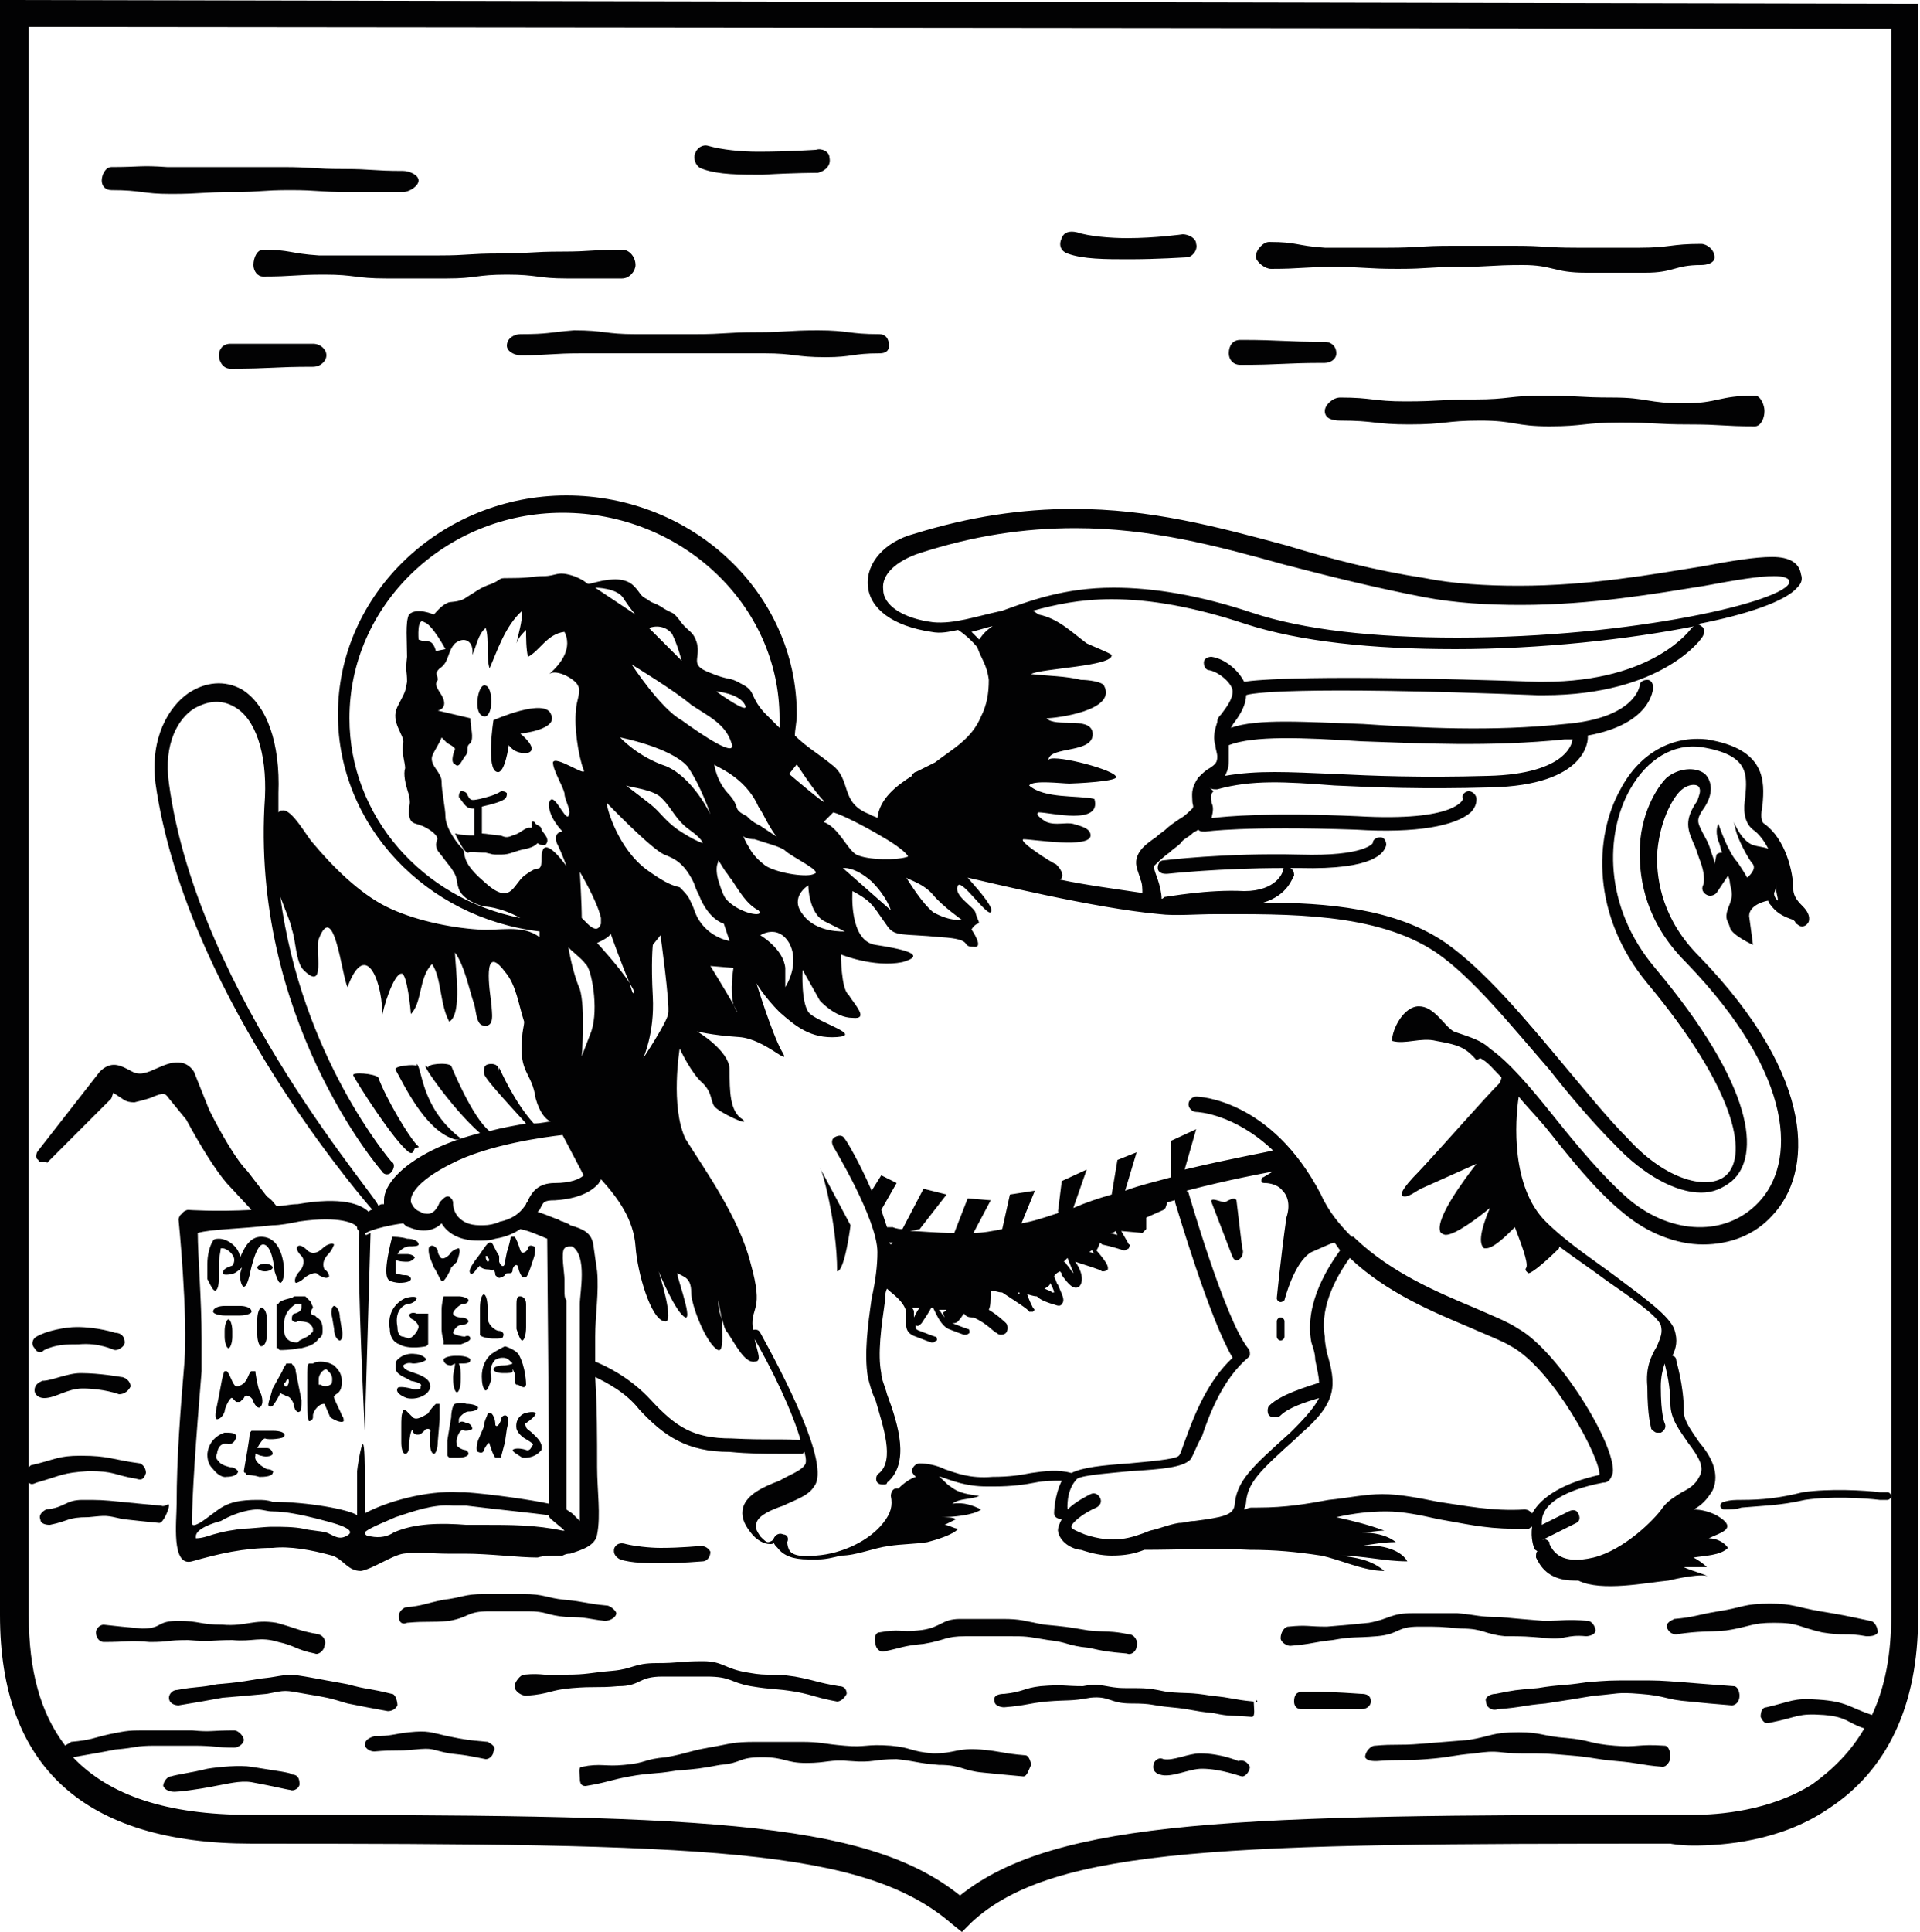 <?xml version="1.0" encoding="utf-8"?>
<!-- Generator: Adobe Illustrator 28.0.0, SVG Export Plug-In . SVG Version: 6.00 Build 0)  -->
<svg version="1.1" id="Livello_1" xmlns="http://www.w3.org/2000/svg" xmlns:xlink="http://www.w3.org/1999/xlink" x="0px" y="0px"
	 viewBox="0 0 100 100.6" style="enable-background:new 0 0 100 100.6;" xml:space="preserve">
<style type="text/css">
	.st0{fill:#020203;}
</style>
<g>
	<path class="st0" d="M66.7,69.8c0.1,0,0.2-0.1,0.2-0.2v-0.8c0-0.1-0.1-0.2-0.2-0.2s-0.2,0.1-0.2,0.2v0.8
		C66.5,69.7,66.6,69.8,66.7,69.8"/>
	<path class="st0" d="M43.6,66.2c0.4,0,0.7-2.4,0.7-2.4l-1.6-3C42.8,60.8,43.6,63.7,43.6,66.2"/>
	<path class="st0" d="M25.2,37.3c0.5,0.1,0.5-1.5,0.1-1.6C24.9,35.5,24.6,37.2,25.2,37.3"/>
	<path class="st0" d="M25.9,40.2c0.4,0.1,0.6-1.4,0.6-1.4s0.3,0.5,1,0.4c0.6-0.2-0.4-1-0.4-1s2-0.2,1.6-1c-0.3-0.9-3,0.3-3,0.3
		S25.3,40.1,25.9,40.2"/>
	<path class="st0" d="M28.2,43.2c0-0.2-0.2-0.2-0.3-0.3c-0.1-0.2-0.2-0.1-0.2-0.1v0.3h-0.2c-0.3,0.1-0.4,0.3-0.8,0.4
		c-0.4,0.2-0.5,0-0.7,0c-0.2,0-0.7-0.1-0.9-0.1c0-0.2,0-0.5,0-0.7c0-0.2,0-0.5,0-0.7l0,0c0.4-0.1,0.9-0.2,1.2-0.4
		c0.1-0.1,0.1-0.2,0.1-0.3c-0.1-0.1-0.2-0.1-0.3-0.1c-0.3,0.2-0.7,0.3-1.1,0.4c-0.5,0.1-0.5,0.1-0.7-0.3c-0.1-0.1-0.2-0.1-0.3-0.1
		c-0.1,0.1-0.1,0.2-0.1,0.3c0.3,0.4,0.4,0.6,0.7,0.6l0.1,0c0,0.2,0,0.5,0,0.7c0,0.2,0,0.5,0,0.7c-0.3,0-0.6,0-1-0.1
		c0,0,0.5,1.1,0.7,1c0.1-0.1,0.4,0,0.9,0c0.5,0.1,0.2,0.1,0.8,0.1c0.5,0,0.7-0.2,1.3-0.3c0.4-0.1,0.5-0.2,0.6-0.3
		c0.1,0.1,0.2,0.1,0.4,0.1C28.7,43.7,28.3,43.4,28.2,43.2"/>
	<path class="st0" d="M64.5,91.7c0,0-0.9-0.4-2-0.4c-0.6,0-1.4,0.4-1.9,0.3c-0.2-0.1-0.4,0-0.5,0.2c-0.1,0.3,0,0.5,0.3,0.6
		c0.6,0.2,1.5-0.3,2.2-0.3c1,0,2,0.4,2.1,0.4c0.2,0,0.4-0.3,0.4-0.5C65,91.8,64.8,91.6,64.5,91.7"/>
	<path class="st0" d="M25.4,90.7c-1.1-0.1-1.1-0.1-2.1-0.3c-0.9-0.2-1-0.3-2-0.2c-0.9,0.1-0.9,0.2-1.8,0.2c-0.3,0.1-0.5,0.2-0.5,0.5
		c0.1,0.2,0.3,0.3,0.5,0.3c1.1-0.1,1.1,0,2.1-0.1c1-0.1,0.8,0,1.8,0.2c0.9,0.1,0.9,0.1,1.9,0.3c0.2,0,0.4-0.2,0.4-0.4
		C25.9,91,25.6,90.8,25.4,90.7"/>
	<path class="st0" d="M20.7,88.8c0-0.2-0.1-0.6-0.3-0.6c-1.2-0.3-1.2-0.2-2.3-0.5c-1.1-0.2-1.1-0.2-2.2-0.4c-1.1-0.2-1.2,0-2.3,0.1
		c-1.2,0.2-1.2,0.2-2.3,0.3c-1,0.2-1,0.1-2.1,0.3c-0.2,0-0.4,0.2-0.4,0.4c0,0.3,0.3,0.4,0.5,0.4c1.2-0.2,1.2-0.2,2.3-0.4
		c1.2-0.1,1.2-0.1,2.3-0.2c1-0.2,0.9-0.2,2,0c1.2,0.2,1.2,0.2,2.2,0.5c1,0.2,1,0.2,2.1,0.4C20.4,89.1,20.6,89,20.7,88.8"/>
	<path class="st0" d="M15.2,92.4c0-0.1-0.9-0.2-2.1-0.4c-0.6-0.1-1.7,0-2.3,0.1c-0.8,0.2-1.6,0.3-1.9,0.4c-0.2,0-0.4,0.3-0.4,0.5
		c0.1,0.2,0.3,0.3,0.6,0.3c0.2,0,1.1-0.1,2.1-0.3c0.6-0.1,1.3-0.3,1.9-0.2c1.1,0.2,1.9,0.4,2,0.4c0.2,0.1,0.5-0.1,0.5-0.3
		C15.6,92.6,15.5,92.4,15.2,92.4"/>
	<path class="st0" d="M34.5,87.3h2.3c1.3,0,1.2,0.3,2.3,0.5c1.2,0.2,1.2,0.1,2.4,0.3c1,0.2,1,0.3,2.1,0.5c0.2,0,0.4-0.2,0.5-0.4
		c0-0.2-0.1-0.4-0.4-0.4c-1.2-0.2-1.2-0.3-2.3-0.5c-1.3-0.2-1.3,0-2.4-0.2c-1.3-0.2-1.3-0.6-2.4-0.6c-1.2,0-1.2,0.1-2.4,0.1
		c-1.2,0-1.2,0.3-2.3,0.4c-1.2,0.1-1.3,0.2-2.4,0.2c-1.1,0.1-1.2-0.1-2.2,0c-0.2,0-0.5,0.4-0.5,0.6c0,0.3,0.4,0.5,0.6,0.5
		c1.3-0.1,1.2-0.3,2.4-0.4c1.2-0.1,1.3,0,2.4-0.1C33.4,87.8,33.2,87.3,34.5,87.3"/>
	<path class="st0" d="M53.4,91.4c-1.2-0.1-1.2-0.2-2.3-0.3c-1.3-0.1-1.3,0.2-2.5,0.2c-1.2-0.1-1.1-0.3-2.2-0.4
		c-1.3-0.1-1.3,0.1-2.4,0c-1.2-0.1-1.2-0.2-2.3-0.2h-2.3c-1.3,0-1.3,0.1-2.5,0.3c-1.1,0.2-1.1,0.3-2.2,0.5c-1.2,0.1-1,0.3-2.2,0.4
		c-1,0.1-1.2-0.1-2.2,0.1c-0.2,0-0.1,0.4-0.1,0.6c0,0.3,0.1,0.4,0.3,0.4c1.2-0.2,1.2-0.3,2.3-0.5s1.2-0.1,2.4-0.3
		c1.2-0.1,1.2-0.1,2.3-0.3c1.2-0.1,0.9-0.4,2.2-0.4c1.2,0,1.2,0.3,2.3,0.3s1.2-0.2,2.3-0.1c1.2,0.1,1.2-0.1,2.4-0.1
		c1,0.1,1,0.2,2.2,0.3c1.2,0,1.2,0.3,2.3,0.4c1,0.1,1,0.1,2.1,0.2c0.2,0,0.3-0.4,0.4-0.6C53.7,91.8,53.6,91.4,53.4,91.4"/>
	<path class="st0" d="M46,86c1-0.2,1-0.3,2.1-0.4c1.2-0.2,1.1-0.4,2.2-0.4h2.2c1,0,0.9,0,2.1,0.2c1,0.1,1,0.3,2.1,0.4
		c0.9,0.2,0.9,0.2,2,0.3c0.2,0.1,0.5-0.1,0.5-0.4c0.1-0.2-0.1-0.6-0.4-0.6c-1-0.2-1-0.1-2.1-0.2c-1.2-0.2-1.2-0.2-2.3-0.3
		c-1.1-0.2-1.2-0.3-2.2-0.3H50c-1,0-1,0.5-2.2,0.6c-0.9,0.1-0.9-0.1-2,0.1c-0.2,0-0.3,0.3-0.2,0.6C45.6,85.7,45.7,86,46,86"/>
	<path class="st0" d="M65.4,88.6C65.6,88.7,65.4,88.4,65.4,88.6"/>
	<path class="st0" d="M63.1,88.3c-1.2-0.2-1.2-0.1-2.3-0.2c-1-0.2-1-0.2-2.2-0.2c-1,0-1.2-0.3-2.2-0.1c-1,0-1-0.1-2.2,0
		c-0.9,0.1-0.9,0.3-1.9,0.4c-0.3,0-0.6,0.1-0.5,0.4c0,0.2,0.3,0.3,0.5,0.3c1.2-0.1,1.2-0.2,2.2-0.3c1.2-0.1,1.2,0,2.3-0.2
		c1-0.1,1,0.3,2.1,0.3c1.2,0,1,0.1,2.1,0.2c1.1,0.1,1.1,0.2,2.2,0.3c0.9,0.2,0.9,0.1,2,0.2c0.2,0,0.1-0.5,0.1-0.8
		C64.2,88.5,64.2,88.4,63.1,88.3"/>
	<path class="st0" d="M21.3,60c0.2,0.1,0.2,0,0.3-0.2c0.2-0.1,0.3,0,0.1-0.2c-0.4-0.4-1.6-2.4-2-3.5c-0.2-0.2-1.4-0.3-1.3-0.1
		C18.6,56.4,20.5,59.4,21.3,60"/>
	<path class="st0" d="M23.6,59.3c0.2,0.1,0.5,0,0.3-0.1c-2-1.6-1.9-3.6-2.2-3.8v0.1c-0.1-0.1-1.2,0-1.1,0.2
		C21,56.4,22.1,58.8,23.6,59.3"/>
	<path class="st0" d="M90.7,78.1c-0.3,0-0.6,0-0.9,0.1c-0.1,0-0.2,0.1-0.2,0.2c0,0.1,0.1,0.2,0.2,0.2h0c0.3,0,0.6,0,0.9-0.1
		c1.1-0.1,2-0.1,3.3-0.4c1.3-0.2,3.1-0.1,3.9,0c0.2,0,0.3,0,0.4,0c0.1,0,0.2-0.1,0.2-0.2c0-0.1-0.1-0.2-0.2-0.2c-0.1,0-0.2,0-0.4,0
		c-0.8-0.1-2.6-0.2-4,0C92.7,78,91.8,78.1,90.7,78.1"/>
	<path class="st0" d="M71.4,88.6c0-0.3-0.2-0.4-0.5-0.4c-1.5-0.1-1.5-0.1-3.1-0.1c-0.3,0-0.4,0.2-0.4,0.5c0,0.2,0.1,0.4,0.4,0.4h3.1
		C71.2,89,71.4,88.8,71.4,88.6"/>
	<path class="st0" d="M71.7,85.2c1.2-0.1,1-0.5,2.2-0.5c1.2,0,1,0,2.2,0.1c1.2,0,1.2,0.3,2.3,0.4c1,0,1,0,2.2,0.1
		c0.9,0.1,1-0.2,2-0.1c0.2,0,0.5-0.1,0.5-0.3s-0.2-0.5-0.4-0.5c-1.2-0.1-1.2,0-2.3,0c-1.2-0.1-1.2-0.1-2.3-0.2
		c-1.1,0-1.1-0.1-2.2-0.2h-2.3c-1.2,0-1.2,0.3-2.3,0.5c-1,0.1-1,0.1-2.2,0.2c-1,0-1-0.1-2,0c-0.2,0-0.4,0.3-0.4,0.6
		c0,0.2,0.3,0.4,0.5,0.4c1.2-0.1,1.2-0.2,2.2-0.3C70.5,85.2,70.5,85.3,71.7,85.2"/>
	<path class="st0" d="M97.4,84.4c-1.4-0.3-1.4-0.3-2.6-0.5s-1.4-0.4-2.6-0.4c-1.4,0-1.4,0.2-2.7,0.4c-1.2,0.2-1.2,0.3-2.3,0.4
		c-0.2,0.1-0.4,0.2-0.4,0.4c0.1,0.3,0.3,0.4,0.5,0.4c1.4-0.2,1.4-0.1,2.6-0.2c1.3-0.2,1.3-0.4,2.5-0.4c1.3,0,1.2,0.2,2.5,0.5
		c1.2,0.2,1.2,0,2.3,0.2c0.2,0,0.5,0,0.6-0.2C97.8,84.7,97.6,84.4,97.4,84.4"/>
	<path class="st0" d="M90.3,87.8c-1.4-0.1-1.3-0.1-2.6-0.2c-1.3-0.1-1.3-0.1-2.5-0.1c-1.4,0-1.4,0-2.6,0.1c-1.3,0.2-1.3,0.1-2.5,0.3
		c-1.2,0.1-1.2,0.1-2.2,0.3c-0.3,0-0.6,0.2-0.5,0.4c0,0.3,0.3,0.5,0.6,0.4c1.3-0.1,1.3-0.2,2.5-0.3c1.3-0.2,1.3-0.2,2.5-0.4
		c1.3-0.1,1.2-0.2,2.4-0.1c1.4,0.1,1.3,0.3,2.6,0.4c1,0.1,1,0.1,2.2,0.2c0.2,0,0.4-0.2,0.4-0.5C90.6,88.1,90.5,87.8,90.3,87.8"/>
	<path class="st0" d="M86.7,90.9c-1.4-0.1-1.4,0.1-2.6,0c-1.3-0.1-1.3-0.3-2.5-0.4c-1.3-0.1-1.3-0.3-2.5-0.3c-1.4,0-1.4,0.2-2.6,0.4
		c-1.3,0.1-1.3,0.1-2.5,0.2c-1.2,0.1-1.3,0-2.4,0.1c-0.2,0-0.5,0.3-0.5,0.6c0.1,0.2,0.4,0.2,0.6,0.2c1.3-0.1,1.3,0,2.6-0.1
		c1.3-0.1,1.3-0.2,2.5-0.3c1.3-0.2,1.2,0,2.4,0c1.4,0,1.3,0,2.5,0.1c1.3,0.1,1.3,0.2,2.5,0.3c1.2,0.1,1.2,0.2,2.4,0.3
		c0.2,0,0.4-0.3,0.4-0.5C87,91.2,86.9,90.9,86.7,90.9"/>
	<path class="st0" d="M32.3,81.2c0.6,0.2,1.5,0.2,2.2,0.2c1,0,2-0.1,2.1-0.1c0.2,0,0.4-0.2,0.4-0.5c-0.1-0.2-0.3-0.3-0.5-0.3
		c-0.1,0-1,0.1-2.1,0.1c-0.6,0-1.4-0.1-1.8-0.2c-0.3-0.1-0.5,0-0.6,0.2C31.9,80.9,32.1,81.1,32.3,81.2"/>
	<path class="st0" d="M31.6,83.6c-1.1-0.1-1.1-0.2-2.2-0.3c-1-0.1-1-0.3-2.2-0.3h-2c-1,0-1.2,0.2-2.1,0.3c-1,0.2-1,0.3-2,0.4
		c-0.2,0.1-0.4,0.3-0.3,0.6c0,0.2,0.2,0.3,0.4,0.2c1.1-0.1,1.2,0,2.2-0.1c1.1-0.2,0.9-0.5,2.1-0.5h2c1,0,0.9,0.2,2,0.3
		c1.1,0,1.1,0.1,2,0.2c0.3,0,0.6-0.2,0.6-0.4C32.1,83.9,31.8,83.6,31.6,83.6"/>
	<path class="st0" d="M17.4,68c-0.1,0-0.2,0.3-0.1,0.6l0.1,0.6c0,0.4,0.2,0.6,0.3,0.6c0.1,0,0.2-0.3,0.1-0.6l-0.1-0.6
		C17.7,68.2,17.5,68,17.4,68"/>
	<path class="st0" d="M17.4,72.7l0.1-0.1c0.2-0.1,0.3-0.3,0.3-0.6v-0.1c0-0.4-0.2-0.6-0.4-0.8c-0.5-0.3-1-0.2-1.1-0.1l-0.1,0h-0.1
		C16,71,16,71.4,16,71.7v1c0,0.3,0,1.3,0.1,1.3s0.2-0.1,0.2-0.2l0-0.1c0-0.1,0.1-0.3,0.2-0.4c0.1-0.1,0.2-0.2,0.4-0.2l0.3,0.7
		c0.3,0.2,0.6,0.3,0.7,0.2c0-0.1,0-0.2-0.1-0.3C17.8,73.6,17.3,72.7,17.4,72.7 M17.2,72.1c-0.1,0.1-0.4,0.1-0.5,0h-0.1v-0.3
		c0-0.2,0.2-0.5,0.4-0.5l0.1,0.1c0.1,0.1,0.2,0.2,0.2,0.4C17.3,71.9,17.3,72.1,17.2,72.1"/>
	<path class="st0" d="M6.3,71.7c0,0-1.1-0.2-2.1-0.2c-0.7,0-1.5,0.4-2,0.4C2,72,1.8,72.1,1.8,72.4c0,0.2,0.2,0.4,0.5,0.4
		c0.6,0,1.2-0.5,2-0.5c1.1,0,1.9,0.3,1.9,0.3c0.3,0,0.5-0.2,0.6-0.4C6.8,71.9,6.5,71.7,6.3,71.7"/>
	<path class="st0" d="M2.3,70.3C2.9,70,3.5,70,4.1,70c1.1-0.1,1.8,0.3,1.9,0.3c0.2,0,0.5-0.2,0.5-0.4c0-0.3-0.2-0.5-0.5-0.5
		c0,0-0.9-0.3-2-0.3c-0.6,0-1.6,0.2-2.1,0.5c-0.2,0.1-0.3,0.4-0.1,0.6C1.9,70.4,2.1,70.5,2.3,70.3"/>
	<path class="st0" d="M6.4,79.1c0.9,0.1,0.9,0.1,1.9,0.2c0.2,0,0.5-0.7,0.5-0.9c0-0.2-0.2,0.1-0.4,0c-1.1-0.1-1.1-0.1-2.1-0.2
		c-1-0.1-1.1-0.1-2-0.1s-0.9,0.4-1.9,0.5c-0.2,0.1-0.4,0.3-0.3,0.5c0,0.2,0.2,0.3,0.5,0.3c1-0.2,0.9-0.4,2-0.4
		C5.6,78.9,5.5,78.9,6.4,79.1"/>
	<path class="st0" d="M12.1,85.4c1.1,0.1,1.4-0.2,2.4,0.1c0.9,0.2,0.9,0.4,1.9,0.6c0.2,0.1,0.5-0.2,0.5-0.4c0.1-0.2,0-0.5-0.3-0.6
		c-1.1-0.2-1.1-0.3-2.2-0.6c-1.2-0.2-1.6,0.2-2.8,0.1c-1.2,0-1.2-0.2-2.3-0.2c-1.2,0-0.8,0.4-1.9,0.4c-1.1-0.1-1.1-0.1-2-0.2
		C5.2,84.6,5,84.8,5,85c0,0.3,0.2,0.5,0.4,0.5c1.3,0,1.3-0.1,2.4,0c1.1,0,0.8-0.1,2-0.1C11,85.5,11,85.4,12.1,85.4"/>
	<path class="st0" d="M11.2,67.2c0.1,0,0.2-0.2,0.2-0.6v-0.8c0-0.3,0.1-0.7,0.1-0.8h0.1c0.2,0,0.6,0.3,0.6,0.6
		c0,0.2-0.1,0.3-0.1,0.3c-0.3,0.1-0.5,0.2-0.5,0.4c0,0.1,0.3,0.1,0.6,0c0,0,0.2-0.1,0.4-0.3c-0.1,0.3-0.1,0.4-0.1,0.4
		c0,0.3,0.1,0.6,0.2,0.6s0.2-0.2,0.3-0.6c0,0,0.3-1.6,0.7-1.6c0.5,0,0.6,1.4,0.6,1.4c0.1,0.3,0.2,0.6,0.3,0.6c0.1,0,0.2-0.3,0.2-0.6
		c0,0,0-1.8-1.2-1.8c-0.6,0-0.9,0.6-1.1,1.1c0-0.5-0.6-1-1.1-1c-0.3,0-0.3,0.1-0.3,0.1c-0.2,0.3-0.3,0.8-0.3,1.2v0.8
		C11,67,11.1,67.2,11.2,67.2"/>
	<path class="st0" d="M14.2,66c0-0.1-0.2-0.2-0.4-0.2c-0.2,0-0.4,0.1-0.4,0.2c0,0.1,0.2,0.2,0.4,0.2C14,66.2,14.2,66.1,14.2,66"/>
	<path class="st0" d="M15.4,66.8c0.1,0,0.3-0.1,0.5-0.3c0.3-0.2,0.6-0.3,0.7-0.1c0.2,0.1,0.4,0.2,0.5,0.1c0.1,0,0-0.3-0.2-0.4
		c-0.1-0.2-0.1-0.5,0.2-0.8c0.2-0.2,0.3-0.5,0.3-0.5c-0.1-0.1-0.4,0-0.6,0.2c-0.3,0.3-0.6,0.3-0.8,0.1c-0.2-0.2-0.4-0.3-0.5-0.2
		c-0.1,0.1,0,0.3,0.2,0.5c0.2,0.2,0.1,0.6-0.1,0.8C15.4,66.4,15.3,66.7,15.4,66.8"/>
	<path class="st0" d="M13.1,68.3c0-0.2-0.3-0.3-0.6-0.3h-0.8c-0.3,0-0.6,0.1-0.6,0.3c0,0.1,0.3,0.2,0.6,0.2h0.8
		C12.8,68.5,13.1,68.4,13.1,68.3"/>
	<path class="st0" d="M11.7,69.3v0.3c0,0.3,0.1,0.6,0.2,0.6s0.2-0.3,0.2-0.6v-0.3c0-0.3-0.1-0.6-0.2-0.6S11.7,69,11.7,69.3"/>
	<path class="st0" d="M13.6,68.1c-0.1,0-0.2,0.3-0.2,0.6v0.8c0,0.3,0.1,0.6,0.2,0.6c0.2,0,0.3-0.3,0.3-0.6v-0.8
		C13.9,68.4,13.8,68.1,13.6,68.1"/>
	<path class="st0" d="M14.5,67.9h-0.1v0.8v0.8v0.7h0.1c0,0.1,0.1,0.1,0.1,0.1c0.1,0,0.5,0,1-0.1l0.1,0l0,0c0.4-0.1,0.7-0.2,0.9-0.5
		c0.2-0.1,0.2-0.3,0.2-0.4v-0.1c0-0.3-0.1-0.5-0.3-0.6l-0.1-0.1c-0.2,0-0.2-0.1-0.2-0.2c0-0.1,0.1-0.2,0.1-0.2
		c0-0.1-0.1-0.2-0.1-0.3c-0.1-0.1-0.2-0.2-0.3-0.3h-0.2l0,0c-0.1,0-0.2,0-0.3,0c-0.1,0-0.1,0-0.2,0.1l-0.1,0
		C14.7,67.7,14.5,67.8,14.5,67.9 M15.4,67.9h0.2h0.1V68v0.1c0,0.2-0.3,0.3-0.4,0.3c-0.1,0.1-0.1,0.2-0.1,0.3c0,0.1,0.2,0.2,0.3,0.1
		c0.1,0,0.4,0,0.6,0.1c0.1,0.1,0.2,0.2,0.2,0.3v0.1c0,0,0,0.1-0.1,0.1c0,0.1-0.1,0.1-0.2,0.2c-0.2,0.1-0.4,0.2-0.4,0.2l-0.1,0.1
		l-0.1,0c-0.3,0-0.6-0.2-0.6-0.6v-0.4C14.8,68.4,15.1,68.1,15.4,67.9"/>
	<path class="st0" d="M13.2,73c0.1,0.2,0.2,0.3,0.3,0.3c0.2-0.1,0.2-0.4,0.1-0.7l-0.1-0.2c-0.1-0.3-0.2-0.9-0.2-1h-0.1h-0.1
		c-0.1,0-0.2,0.4-0.3,0.5c-0.1,0.2-0.5,0.4-0.6,0.2c-0.1-0.1-0.3-0.7-0.4-0.7h-0.1c-0.1,0.1-0.2,0.8-0.3,1.3l-0.1,0.5
		c-0.1,0.4-0.1,0.7,0,0.7s0.3-0.1,0.4-0.4c0-0.2,0.3-0.8,0.4-0.7c0.1,0.1,0.2,0.2,0.2,0.2h0.1h0.1c0,0,0.1-0.1,0.2-0.2
		C12.8,72.5,13.2,72.8,13.2,73"/>
	<path class="st0" d="M15.2,71h-0.1H15h-0.1c0,0.1-0.1,0.1-0.2,0.4l-0.5,0.9c-0.1,0.4-0.3,0.9-0.2,0.9c0.1,0.1,0.2,0,0.2,0
		c0.1-0.1,0.4-0.6,0.4-0.7c0,0.1,0.2,0.1,0.3,0.2c0.2,0,0.3,0.2,0.4,0.4c0,0.3,0.2,0.5,0.3,0.4c0.1,0,0.1-0.3,0.1-0.6l-0.3-1.5
		C15.4,71.1,15.2,71.1,15.2,71 M14.9,72.2c-0.1,0-0.1-0.1-0.1-0.2c0.1,0,0.1-0.1,0.1-0.1l0.1-0.1C15.1,71.9,15,72.2,14.9,72.2"/>
	<path class="st0" d="M11.8,76.9c0.3,0,0.6-0.1,0.6-0.3c-0.1-0.1-0.2-0.2-0.4-0.2c0,0-0.5-0.1-0.6-0.3c-0.1-0.1-0.2-0.2-0.1-0.4
		c0.1-0.7,0.6-0.5,0.6-0.5c0.3,0,0.4-0.3,0.4-0.4c0-0.2-0.3-0.2-0.6-0.2c0,0-0.8,0.2-0.9,1.1c0,0.4,0.1,0.6,0.3,0.8
		C11.5,77,11.8,76.9,11.8,76.9"/>
	<path class="st0" d="M14.2,74.5h-1.1c0,0-0.1,0.1-0.1,0.2c0,0.2-0.2,1.3-0.3,1.9c0,0,0,0.1,0.1,0.1v0.1c0.1,0,0.4,0,0.7,0.1h0.1
		c0.4,0,0.6-0.1,0.6-0.2c0.1-0.1-0.1-0.2-0.3-0.2c-0.2-0.1-0.7-0.4-0.6-0.7v-0.1c0.1,0,0.2,0.1,0.3,0.1c0.3,0.1,0.6,0,0.6-0.1
		c0-0.1-0.1-0.3-0.3-0.3h-0.5c0.1-0.2,0.3-0.5,0.4-0.5c0.2,0.1,1,0,1-0.1C14.9,74.6,14.6,74.5,14.2,74.5"/>
	<path class="st0" d="M20.3,66.7c0.3,0.1,0.5,0.1,0.5,0.1c0.4,0,0.6-0.1,0.6-0.2s-0.1-0.2-0.3-0.2c-0.2,0-0.5-0.1-0.5-0.1v-0.1v-0.6
		c0.2,0.1,0.5,0.1,0.6,0.1c0.2,0,0.3-0.1,0.4-0.2c0-0.1-0.2-0.2-0.4-0.2c-0.1,0-0.3,0-0.5,0c0.1-0.2,0.4-0.4,0.6-0.4
		c0.2,0,0.5,0,0.5-0.1c0-0.2-0.3-0.3-0.6-0.3c-0.3-0.1-0.7-0.1-0.8-0.1v0.1C19.9,66.5,20.2,66.6,20.3,66.7"/>
	<path class="st0" d="M22.6,66c0.2,0.3,0.3,0.6,0.4,0.7h0.1c0.1-0.1,0.3-0.4,0.4-0.7l0.3-0.3c0.1-0.3,0.2-0.6,0.1-0.7
		c-0.1,0-0.3,0.1-0.4,0.2c-0.1,0.2-0.5,0.5-0.6,0.2c0,0-0.1-0.1-0.1-0.3c-0.1-0.2-0.3-0.3-0.4-0.2c-0.1,0-0.1,0.3,0,0.6L22.6,66z"/>
	<path class="st0" d="M24.8,66.1c0.1-0.1,0.2-0.2,0.2-0.2c0,0.1,0.2,0.2,0.4,0.2c0.2,0,0.3,0.1,0.3,0c0,0,0.1,0.1,0.1,0.3
		c0.1,0.1,0.2,0.2,0.3,0.1c0.1,0,0.2-0.1,0.2-0.1c0-0.1,0.1-0.1,0.2-0.1c0.1,0,0.2,0,0.2-0.2c0-0.1,0.2-0.4,0.3-0.1
		c0,0.2,0.2,0.5,0.2,0.5h0.1h0.1c0.1-0.1,0.2-0.4,0.3-0.7l0.1-0.3c0.1-0.3,0.1-0.6,0-0.6c-0.2-0.1-0.3,0-0.3,0.1
		c0,0.1-0.3,0.4-0.4,0.1c-0.1-0.3-0.2-0.6-0.3-0.7h-0.1h-0.1c0,0.1-0.1,0.5-0.2,0.8l-0.1,0.5c0,0.3-0.2,0.3-0.3,0L26,65.4
		c-0.2-0.3-0.3-0.6-0.4-0.7h-0.1c-0.1,0-0.3,0.3-0.5,0.6l-0.3,0.4c-0.2,0.3-0.3,0.5-0.2,0.6C24.5,66.4,24.7,66.3,24.8,66.1
		 M25.4,65.5c0.1,0,0.1,0.2,0,0.2c-0.1-0.1-0.1-0.2-0.1-0.3C25.4,65.4,25.4,65.4,25.4,65.5"/>
	<path class="st0" d="M21.3,68.5c0.1,0.1,0.1,0.2,0.2,0.2c0,0,0.3,0.2,0.3,0.4c0,0.1-0.2,0.5-0.5,0.6L21,69.6
		c-0.2,0-0.3-0.2-0.3-0.5c-0.2-1,0.5-1.2,0.5-1.2c0.3,0,0.5-0.2,0.5-0.3c0-0.1-0.3-0.1-0.6,0c0,0-1,0.4-0.8,1.6
		c0,0.4,0.2,0.7,0.5,0.8c0.5,0.3,1.4,0.1,1.4,0.1l0.1-0.1v-0.8v-0.8h-0.1h-0.5C21.5,68.3,21.3,68.4,21.3,68.5"/>
	<path class="st0" d="M23.1,67.5c0,0-0.1,0.4-0.1,0.7v1c0,0.3,0.1,0.6,0.1,0.6V70h0.1H24c0.3-0.1,0.5-0.2,0.5-0.3
		c0-0.1-0.1-0.2-0.3-0.1c-0.1,0-0.6-0.1-0.6-0.2s0.2-0.4,0.4-0.4c0.2,0,0.4-0.1,0.4-0.2c0-0.1-0.2-0.2-0.4-0.2s-0.4-0.1-0.4-0.2
		c0-0.2,0.4-0.5,0.5-0.5c0.2,0,0.3-0.1,0.3-0.2c0-0.1-0.3-0.2-0.5-0.2C23.5,67.5,23.2,67.5,23.1,67.5"/>
	<path class="st0" d="M25.2,67.4c-0.1,0-0.2,0.3-0.2,0.7v0.7v0.7c0,0.1,0.4,0.2,0.7,0.2c0.3,0,0.5,0,0.5-0.1
		c0.1-0.2-0.1-0.3-0.2-0.3c-0.2,0-0.6-0.3-0.6-0.7v-0.5C25.4,67.7,25.3,67.4,25.2,67.4"/>
	<path class="st0" d="M27.2,69.8c0.1,0,0.2-0.3,0.2-0.7v-1.2c0-0.3-0.2-0.4-0.3-0.4c-0.1,0-0.2,0-0.2,0.4v1.3
		C27,69.5,27.1,69.8,27.2,69.8"/>
	<path class="st0" d="M21.9,72.3c-0.3,0.1-0.5,0-0.5,0c-0.4-0.1-0.7-0.1-0.7,0c-0.1,0.2,0.2,0.4,0.5,0.5c0,0,0.4,0.1,0.8-0.1
		c0.2-0.1,0.3-0.2,0.4-0.4c0.1-0.5-0.5-0.7-0.8-0.8c-0.3-0.1-0.6-0.2-0.6-0.4c0.2-0.2,0.5-0.1,0.5-0.1c0.3,0,0.6-0.1,0.7-0.2
		c0-0.1-0.3-0.3-0.6-0.3c0,0-0.5-0.1-0.9,0.3c-0.1,0.1-0.1,0.2-0.1,0.4c0,0.4,0.5,0.5,0.8,0.7c0.5,0.1,0.6,0.2,0.5,0.3
		C21.9,72.2,21.9,72.3,21.9,72.3z"/>
	<path class="st0" d="M23.7,71c0,0.2-0.1,0.5-0.1,0.7v0.1c0,0.4,0.1,0.7,0.2,0.7s0.2-0.3,0.2-0.7v-0.1c0-0.2,0-0.5-0.1-0.7
		c0.4,0,0.6,0,0.6-0.2c0-0.1-0.3-0.2-0.6-0.2h-0.2c-0.3,0-0.6,0.1-0.6,0.2c0,0.1,0.1,0.3,0.4,0.3L23.7,71z"/>
	<path class="st0" d="M25.6,70.5c-0.6,0.5-0.5,1.3-0.5,1.3c0,0.3,0.1,0.6,0.2,0.6c0.1,0,0.2-0.3,0.3-0.6c0,0-0.2-0.6,0.2-1
		c0.2-0.1,0.3-0.1,0.4-0.1c0.2,0,0.3,0.1,0.4,0.2l0.1,0.1c0,0-0.2,0.1-0.5,0.1c-0.3,0-0.5,0.1-0.5,0.2c0,0.1,0.2,0.2,0.5,0.2
		c0.3,0,0.5,0,0.5-0.1c0-0.2,0-0.1,0.1,0.1c0,0.2,0,0.6,0.1,0.6c0.2,0,0.4,0.3,0.5,0c0,0,0-0.9-0.4-1.6c-0.2-0.2-0.4-0.3-0.7-0.4
		C26.1,70.2,25.9,70.3,25.6,70.5"/>
	<path class="st0" d="M22.7,73.1c-0.1,0.1-0.3,0.3-0.4,0.5c-0.2,0.1-0.6,0.4-0.8,0.2c-0.1-0.1-0.3-0.3-0.4-0.4h-0.1v0.1
		c-0.1,0.1-0.1,0.4-0.1,0.8v0.8c0,0.4,0.1,0.6,0.2,0.6s0.2-0.1,0.2-0.4c0-0.2,0.1-1,0.2-0.8c0,0.1,0.1,0.2,0.2,0.2h0.1
		c0.1,0,0.2-0.1,0.3-0.2c0-0.1,0.4-0.2,0.3,0.1v0.6c0,0.3,0.1,0.5,0.2,0.5c0.1,0,0.2-0.3,0.2-0.6l0.1-1.2v-0.8h-0.1L22.7,73.1z"/>
	<path class="st0" d="M24.2,74.5c0.1,0,0.3,0,0.4-0.1c0-0.1-0.1-0.3-0.3-0.3c-0.2-0.1-0.3-0.1-0.4,0v-0.2c0-0.1,0.3-0.4,0.5-0.4
		c0.3,0,0.5-0.1,0.5-0.2c0-0.1-0.3-0.2-0.6-0.2c-0.3-0.1-0.6,0-0.6,0c-0.1,0-0.2,0.4-0.2,0.7l-0.2,1.2v0.8l0.1,0.1h0.5
		c0.3,0,0.5-0.1,0.5-0.2s-0.1-0.2-0.2-0.2s-0.5-0.2-0.4-0.3C23.7,74.9,24,74.3,24.2,74.5"/>
	<path class="st0" d="M26.3,73.7c-0.1,0-0.2,0.1-0.2,0.2c0,0.1-0.2,0.5-0.3,0.3c0-0.3-0.1-0.5-0.2-0.6h-0.1h-0.1
		c0,0.1-0.2,0.4-0.2,0.7L24.9,75c-0.1,0.3-0.1,0.6,0,0.6c0.2,0.1,0.3,0,0.3-0.1c0.1-0.2,0.3-0.5,0.3-0.3c0.1,0.3,0.2,0.6,0.3,0.7H26
		h0.1c0-0.1,0.1-0.4,0.2-0.8l0.1-0.7C26.5,74,26.5,73.7,26.3,73.7"/>
	<path class="st0" d="M27.7,74.6c-0.1-0.1-0.3-0.2-0.3-0.3c-0.1-0.2,0-0.2,0-0.2c0.3-0.2,0.5-0.4,0.5-0.5s-0.3-0.1-0.6,0
		c0,0-0.5,0.2-0.4,0.8c0.1,0.3,0.4,0.5,0.6,0.6c0.3,0.2,0.3,0.2,0.2,0.3c-0.1,0.3-0.3,0.2-0.3,0.2c-0.3-0.1-0.6-0.1-0.7,0
		c0,0.1,0.2,0.2,0.5,0.4c0,0,0.6,0.1,1-0.4C28.3,75.1,27.9,74.8,27.7,74.6"/>
	<path class="st0" d="M64.4,62.5c-0.1-0.2-0.4,0-0.6,0.1c-0.2,0-0.8-0.3-0.7,0l1,2.6c0.1,0.3,0.2,0.5,0.4,0.4
		c0.2-0.1,0.3-0.4,0.2-0.6L64.4,62.5z"/>
	<path class="st0" d="M2.4,60.6l3.4-3.4l0.1-0.3l0.3,0.2c0.2,0.1,0.3,0.3,0.8,0.3c0.4-0.1,0.8-0.2,1-0.3c0.5-0.2,0.6-0.2,0.8,0.1
		l0.9,1.1c0.7,1.3,1.5,2.6,2.1,3.3l1.3,1.4C11.2,63.1,9.8,63,9.8,63c-0.1,0-0.3,0.1-0.3,0.2c-0.1,0-0.2,0.2-0.2,0.3
		c0,0,0.5,5,0.3,7.5c-0.2,2.4-0.4,4.9-0.4,7.3c0,0.9-0.3,3.3,0.8,3c1.4-0.4,2.7-0.7,4.2-0.7c0.9-0.1,2,0.1,3.1,0.4
		c0.6,0.2,0.8,0.8,1.5,0.8c0.6-0.1,1.6-0.8,2.2-0.9s1.6,0,2.3,0h0.9c1.3,0,2.8,0.2,3.8,0.2c0.3-0.1,0.8-0.1,1.3-0.1
		c0.2-0.1,0.3-0.1,0.4-0.1c0.6-0.2,1.3-0.4,1.4-1c0.2-1,0-2.3,0-3.5c0-1.6,0-3.1-0.1-4.7c0.6,0.3,1.6,0.8,2.3,1.7
		c1.3,1.4,2.5,2.2,4.7,2.2c1,0.1,1.9,0.1,2.5,0.1c0.6,0,1,0,1.2,0l0.1,0l0.1-0.1c0.1,0.4,0.1,0.6,0,0.7c-0.2,0.3-0.8,0.5-1.3,0.8
		c-0.8,0.3-1.7,0.7-1.9,1.4c-0.1,0.4,0,0.8,0.4,1.3c0.3,0.4,0.7,0.6,1,0.6c0.1,0,0.2,0,0.2-0.1c0,0.1,0.1,0.2,0.2,0.3
		c0.3,0.4,0.8,0.6,1.6,0.6c0.2,0,0.3,0,0.5,0c0.4,0,0.8-0.1,1.2-0.2c0.8,0,1.7-0.4,2.5-0.5c0.6-0.1,1.4-0.1,2-0.2
		c0.4-0.1,1.4-0.4,1.6-0.7c-0.2,0-0.5-0.2-0.7-0.2c0.2-0.1,0.4-0.2,0.6-0.3c-0.2-0.1-0.5-0.1-0.8-0.1c0.6,0,1.7-0.1,2.1-0.4
		c-0.4-0.2-0.9-0.4-1.5-0.3c0.4-0.3,0.9-0.2,1.4-0.4c-0.5-0.1-1-0.1-1.5-0.5c-0.2-0.1-0.4-0.4-0.6-0.5l0.1,0
		c0.6,0.2,1.3,0.5,2.4,0.5c0.1,0,0.2,0,0.4,0c0.9,0,1.6-0.1,2.1-0.2c0.5-0.1,0.9-0.1,1.4-0.1c-0.4,0.8-0.4,1.7-0.4,1.7
		c0,0.2,0.2,0.3,0.4,0.3h0c-0.1,0.2-0.2,0.4-0.2,0.6c0.1,0.7,0.9,1,1.2,1c0.6,0.2,1.1,0.3,1.6,0.3c0.7,0,1.2-0.1,1.7-0.3
		c1.8,0,3.6-0.1,5.5,0c1.3,0,2.4,0.1,3.7,0.3c1,0.2,2.2,0.8,3.3,0.8c-0.7-0.6-1.5-0.7-2.3-0.8c1.2,0,2.3,0.3,3.5,0.3
		c-0.4-0.7-1.6-0.9-2.4-0.8c0.6-0.1,1.2-0.2,1.8-0.2c-0.5-0.4-1.2-0.5-1.8-0.5c0.4,0,0.8-0.1,1.2-0.1c-0.8-0.3-1.6-0.5-2.5-0.7
		c0.9-0.2,1.7-0.3,2.6-0.3c0.9,0,1.8,0.2,2.7,0.4c1.2,0.2,2.4,0.5,3.9,0.5c0.3,0,0.5,0,0.8,0c0.1,0,0.1-0.1,0.2-0.1
		c-0.1,0.6,0.1,1.1,0.1,1.1c0,0.1,0.1,0.1,0.2,0.2l0.1,0l0,0C80,80.7,80,80.9,80,81.1c0.2,0.4,0.6,1.2,2,1.2h0.2
		c1.2,0.6,3.6,0.1,4.7,0c0.4-0.1,1.8-0.4,2.1-0.2c-0.4-0.2-0.9-0.3-1.3-0.5h1.2c-0.2-0.2-0.5-0.4-0.7-0.5c0.6-0.1,1.4-0.1,1.8-0.5
		c-0.2-0.3-0.6-0.5-1-0.5c0.6-0.3,1.6-0.5,0.4-1.2c-0.4-0.2-0.8-0.3-1.2-0.3c0.4-0.2,0.7-0.5,1-1c0.4-0.9-0.1-1.8-0.7-2.5
		c-0.4-0.6-0.8-1.1-0.8-1.6c0-1.4-0.4-2.6-0.4-2.7c0-0.1-0.1-0.2-0.2-0.2c0.2-0.4,0.3-0.8,0.1-1.4c-0.3-0.7-1.4-1.5-3-2.7
		c-1.2-0.9-2.6-1.8-3.7-2.9c-1.8-1.8-1.6-5.2-1.4-6.5c0.4,0.5,0.9,1,1.4,1.6c1.2,1.5,2.6,3.3,4.1,4.5c1.2,1,2.7,1.6,4.1,1.6
		s2.7-0.5,3.6-1.5c2.1-2.2,2.4-7.1-3.8-13.5c-1.9-1.9-2.2-3.9-2.2-5.2c0.1-1.8,0.8-3,1.2-3.4c0.4-0.4,0.9-0.4,1-0.2s0,0.4-0.1,0.7
		c-0.7,1-0.5,1.5-0.2,2.2c0.1,0.2,0.2,0.5,0.3,0.8c0.4,1,0.2,1.4,0.2,1.4c-0.1,0.2,0,0.4,0.2,0.5c0.2,0.1,0.4,0,0.5-0.1l0.6-0.9
		c0.1,0.2,0.1,0.4,0.1,0.4c0.1,0.5,0.2,0.6-0.1,1.3c-0.2,0.6,0,0.6,0.1,1c0.1,0.4,1.2,0.9,1.2,0.9s-0.1-0.8-0.2-1.5
		c0-0.6,0.9-0.8,1-0.8c0,0,0,0.1,0.1,0.2c0.3,0.4,0.6,0.6,1.2,0.8l0.1,0.1c0,0.1,0.1,0.1,0.2,0.2c0.2,0.1,0.4,0,0.5-0.2
		c0.1-0.3-0.1-0.6-0.3-0.8c-0.2-0.2-0.5-0.5-0.5-0.9c0-0.9-0.4-2.6-1.5-3.4c-0.2-0.1-0.2-0.5-0.1-1c0.1-1.2,0.2-2.9-2.9-3.4
		c-1.8-0.2-3.5,0.7-4.5,2.6c-1.4,2.5-1.5,6.6,1.4,10.1c4.5,5.4,5.3,8.9,4.1,10c-0.9,0.8-3.1,0.3-5.1-1.9c-1.1-1.1-2.3-2.6-3.4-3.9
		c-2-2.4-4.1-4.9-6.1-6.3c-2.6-1.8-6.2-2.1-9.5-2.1c1.3-0.4,1.5-1.3,1.6-1.4c0-0.1,0-0.3-0.2-0.4c0.2,0,0.3,0,0.5,0
		c3.9,0.1,4.4-0.8,4.5-1.2c0-0.2-0.1-0.4-0.3-0.4c-0.2,0-0.4,0.1-0.4,0.3c0,0-0.4,0.7-3.8,0.6c-3.9-0.1-7.1,0.3-7.1,0.3
		c-0.2,0-0.3,0.2-0.3,0.4c0,0.2,0.2,0.3,0.4,0.3h0.1c0,0,2.7-0.3,6.1-0.3c-0.1,0-0.1,0.1-0.1,0.2c0,0-0.3,1-2,1
		c-1.9-0.1-4,0.3-4.1,0.3c-0.1,0-0.1,0.1-0.2,0.1c0-0.3-0.1-0.7-0.2-1c-0.1-0.3-0.2-0.5-0.2-0.7c0.1-0.1,0.5-0.5,0.8-0.7
		c0.2-0.2,0.4-0.3,0.6-0.5c0.1-0.2,0.4-0.3,0.6-0.5c0.1-0.1,0.2-0.1,0.3-0.2c0.1,0.1,0.2,0.1,0.3,0.1h0.1c0,0,2-0.3,7.8-0.1
		c3.2,0.2,5.2-0.2,6-0.9c0.3-0.3,0.3-0.6,0.3-0.7c0-0.2-0.2-0.4-0.4-0.4c-0.2,0-0.4,0.2-0.3,0.4c0,0-0.3,1.2-5.5,0.9
		c-4.6-0.2-6.8,0-7.6,0.1c0.1-0.4,0.1-0.6,0-0.8c0-0.2-0.1-0.4,0.1-0.6L63,41c0.1,0.1,0.2,0.1,0.3,0.1l0.1,0
		c1.8-0.5,3.5-0.4,6.1-0.2c2.1,0.1,4.6,0.2,8.1,0.1c5.1-0.1,5.1-2.5,5.1-2.6l0-0.1c3.3-0.6,3.4-2.4,3.4-2.5c0-0.2-0.1-0.4-0.3-0.4
		s-0.4,0.1-0.4,0.3c0,0-0.2,1.7-3.9,2c-3.8,0.4-7.5,0.2-10.5,0c-3-0.1-5.5-0.3-6.9,0.2l0,0c0.1-0.1,0.1-0.2,0.2-0.3
		c0.3-0.4,0.6-0.9,0.6-1.4c0.2-0.1,2.4-0.5,15.2,0c0.1,0,0.2,0,0.3,0c6.2,0,8.3-3,8.3-3.1c0.1-0.2,0.1-0.4-0.1-0.5
		c-0.1-0.1-0.2-0.1-0.2-0.1c2.6-0.5,4.6-1.2,5.2-1.9c0.2-0.2,0.3-0.4,0.2-0.7c-0.1-0.6-0.6-0.9-1.5-0.9c-0.9,0-2.1,0.2-3.7,0.5
		c-2.5,0.4-5.8,1-9.5,1c-1.7,0-3.4-0.1-4.9-0.4c-2.6-0.4-4.9-1-7.2-1.7c-3.7-1-7.1-1.9-11.1-1.9c-2.7,0-5.4,0.4-8.3,1.3
		c-1.5,0.4-2.5,1.5-2.4,2.7c0.1,1.2,1.3,2.1,3.3,2.4c0.5,0.1,0.9,0,1.4-0.1l0,0c0,0,0.5,0.3,1,0.9c0.2,0.6,0.5,0.9,0.6,1.7
		c0,0.7-0.1,1.3-0.4,1.9c-0.5,1.2-1.5,1.7-2.4,2.4c-0.2,0.1-0.6,0.3-1,0.5c-0.1,0-0.1,0.1-0.2,0.1l0,0.1c-0.8,0.5-1.7,1.2-1.8,2.2
		c-0.1-0.1-0.3-0.1-0.4-0.2c-1.6-0.6-0.9-1.8-2-2.6c-0.6-0.5-1.3-0.9-1.9-1.5c0-0.3,0.1-0.7,0.1-1.1c0-6.3-5.4-11.4-12-11.4
		c-6.5,0-11.9,5.1-11.9,11.4c0,5.8,4.6,10.6,10.5,11.3c0,0.1,0,0.2,0,0.3c-0.9-0.7-2.2-0.3-3.2-0.4c-1.5-0.1-3.4-0.5-4.8-1.2
		c-1.4-0.7-2.8-2.1-3.8-3.3c-0.3-0.3-1.1-1.8-1.6-1.7c-0.1,0-0.1,0-0.2,0.1c0-0.3,0-0.7,0-1c0.1-2.6-0.6-4.6-1.9-5.4
		c-0.9-0.5-1.9-0.4-2.8,0.2c-1,0.7-2,2.3-1.7,4.7c1.5,10.5,10,20.7,11.3,22.2c-0.1,0-0.1,0-0.2,0.1c-0.4-0.4-1.4-0.8-3.7-0.4
		c-0.4,0-0.7,0.1-1.1,0.1c-0.1-0.1-0.2-0.3-0.5-0.5L12.9,61c-0.6-0.6-1.4-2-2-3.2l-0.8-2c-0.6-0.9-1.6-0.3-2.1-0.1
		c-0.2,0.1-0.5,0.2-0.7,0.2c-0.3,0-0.4-0.1-0.6-0.2c-0.4-0.2-0.9-0.5-1.5,0.1l-3.2,4.1c-0.1,0.1-0.2,0.4,0,0.5
		C2,60.6,2.6,60.4,2.4,60.6 M92.5,45.9c0,0.1,0,0.2,0,0.3c0,0.3,0.1,0.5,0.1,0.7c-0.1-0.1-0.2-0.2-0.2-0.4
		C92.5,46.3,92.5,46.1,92.5,45.9 M18,80c-0.4,0.2-0.7-0.1-1-0.2c-0.4-0.1-0.8-0.1-1.2-0.2c-0.5-0.1-1.1-0.1-1.6-0.1
		c-0.5,0-1.1,0.1-1.6,0.1c-0.6,0.1-0.8,0.1-1.5,0.3c-0.3,0.1-0.6,0.2-0.9,0.2V80c0-0.4,0.9-0.7,1.3-0.8c0.5-0.3,1.3-0.6,1.9-0.6
		c0.3,0,0.5,0.1,0.8,0.1c0.7,0,1.6,0.2,2.4,0.4C16.9,79.2,18.9,79.6,18,80 M29.3,79.7c-1.4-0.3-2.7-0.3-4.1-0.3h-0.9
		c-1.3-0.1-2.7-0.1-3.8,0.4c-0.3,0.2-0.7,0.3-1.2,0.2c-0.2,0-0.3-0.1-0.3-0.2c0.1-0.2,1.4-0.7,1.6-0.8c0.9-0.3,2-0.7,3-0.6h0.7
		c1.6,0.2,3.6,0.4,4.3,0.5c0,0.1,0,0.1,0.1,0.2l0.6,0.5l0.1,0.1C29.4,79.7,29.3,79.7,29.3,79.7z M30.2,67.9v11.3l-0.4-0.4l-0.3-0.2
		v-0.1V67.7c-0.1-0.1-0.1-0.3-0.1-0.5V67v-0.4c0-0.3-0.2-1.4,0-1.6c0.1-0.1,0.2-0.1,0.3-0.1h0.1C30.6,65.4,30.2,67.3,30.2,67.9
		 M62.2,79.2c-0.3,0-0.5,0.1-0.8,0.1c-0.6,0.1-1,0.3-1.5,0.4c-1,0.4-1.9,0.7-3.4,0.2c-0.5-0.2-0.7-0.3-0.7-0.4c0-0.2,0.6-0.7,1.3-1
		c0.2-0.1,0.3-0.3,0.2-0.5c-0.1-0.2-0.3-0.3-0.5-0.2c-0.2,0.1-0.8,0.4-1.2,0.8l0,0c0,0-0.1-1,0.5-1.6c0.3-0.2,1.8-0.3,2.8-0.4
		c1.7-0.1,2.7-0.2,3.1-0.6c0.2-0.3,0.3-0.7,0.6-1.2c0.4-1.2,1.1-3,2.4-4.1c0.1-0.1,0.1-0.1,0.1-0.2s0-0.2-0.1-0.3
		c-1.2-1.5-3.1-8.1-3.1-8.1l-0.1-0.1c2.3-0.6,4-0.9,4.5-1l-0.5,0.3c-0.1,0-0.1,0.1-0.1,0.2c0,0.1,0.1,0.1,0.2,0.1c0,0,0.6,0,0.9,0.4
		c0.3,0.3,0.4,0.8,0.2,1.4c-0.3,2.1-0.5,4.2-0.5,4.2c0,0.1,0.1,0.2,0.2,0.2h0c0.1,0,0.2-0.1,0.2-0.1c0,0,0.5-2,1.4-2.5
		c0.7-0.3,1.1-0.5,1.2-0.5c0.1,0.1,0.2,0.3,0.3,0.4c-0.5,0.7-1.9,2.7-1.5,4.8c0.1,0.3,0.2,0.6,0.2,0.9c0.1,0.5,0.2,0.9,0.2,1.2
		c-0.6,0.2-2,0.6-2.6,1.2c-0.1,0.1-0.1,0.4,0,0.5c0.1,0.1,0.2,0.1,0.3,0.1c0.1,0,0.2,0,0.3-0.1c0.4-0.4,1.3-0.7,2-0.9
		c-0.2,0.4-0.6,0.9-1.3,1.6l-0.2,0.2c-2,1.8-2.8,2.5-2.9,3.8C64.2,78.9,63.7,79,62.2,79.2 M66.7,60.7L66.7,60.7L66.7,60.7L66.7,60.7
		z M79.8,78.8L79.8,78.8c-0.1-0.1-0.2-0.2-0.4-0.2c-1.7,0.1-3.1-0.2-4.5-0.4c-1-0.2-2-0.4-2.9-0.4c-0.9,0-1.8,0.2-2.8,0.3
		c-1.1,0.2-2.2,0.4-3.7,0.4l-0.1,0c-0.1,0-0.1,0-0.2,0c-0.2,0-0.3,0.1-0.4,0.1c0-0.1,0.1-0.2,0.1-0.4c0.1-1,0.7-1.6,2.6-3.3l0.2-0.2
		c2-1.7,1.9-2.6,1.4-4.3C69.1,70.3,69,70,69,69.6c-0.3-1.7,0.8-3.4,1.3-4.1c1.9,1.8,4.3,2.8,6.2,3.6c0.9,0.4,1.7,0.7,2.2,1
		c2.2,1.2,4.7,5.9,4.6,6.7C81.5,77.2,80.3,77.9,79.8,78.8 M64,38.8c1.3-0.5,3.8-0.4,6.9-0.2c3,0.1,6.7,0.3,10.6-0.1
		c0.2,0,0.3,0,0.4,0c0,0.1-0.2,1.8-4.4,1.9c-3.5,0.1-6,0-8-0.1c-2.4-0.1-4-0.2-5.7,0.1c0.1-0.2,0.2-0.4,0.2-0.8
		C64,39.2,64,39,64,38.8L64,38.8z M88.1,32.7c0,0-1.9,2.8-7.7,2.8h-0.3c-11.7-0.4-14.7-0.1-15.3,0c-0.3-0.6-1-1.2-1.7-1.3
		c-0.2,0-0.4,0.1-0.4,0.3s0.1,0.4,0.3,0.4c0.5,0.1,1.2,0.7,1.2,1.1c0,0.4-0.3,0.8-0.6,1.2c-0.1,0.1-0.2,0.2-0.2,0.4
		c-0.2,0.6-0.2,0.9-0.1,1.2c0,0.2,0.1,0.4,0.1,0.6c0,0.3-0.1,0.4-0.4,0.6c-0.2,0.1-0.4,0.3-0.6,0.5c-0.4,0.6-0.3,0.9-0.3,1.2
		c0,0.2,0.1,0.3,0,0.4c-0.1,0.1-0.4,0.4-0.6,0.5c-0.3,0.2-0.6,0.4-0.8,0.6c-0.1,0.1-0.3,0.2-0.5,0.4c-0.6,0.4-0.9,0.7-1,1.1
		c-0.1,0.4,0.1,0.7,0.2,1.1c0.1,0.2,0.1,0.5,0.1,0.7c-1.3-0.2-2.9-0.4-4.3-0.7c0.2-0.1,0.2-0.4-0.2-0.8c-0.1,0-2-1.2-1.7-1.3
		c0.5,0,3.5,0.5,3.5-0.2c0-0.4-0.6-0.5-0.9-0.6c-0.4-0.1-0.9,0.1-1.4-0.1c0,0-0.7-0.4-0.4-0.5c0.6,0,3.3,0.7,2.9-0.7
		c-0.9-0.2-2.6,0-3.4-0.7c0.2-0.3,1.7-0.1,2.1-0.1c0.1,0,2.8-0.1,2.4-0.4c-0.3-0.4-3.5-1.2-3.5-0.8c0-0.8,2.5-0.3,2.3-1.5
		c-0.2-0.8-1.9-0.2-2.4-0.7c0.5,0,3.7-0.4,3-1.7c-0.1-0.2-0.8-0.3-1.2-0.3c-0.8-0.2-1.7-0.2-2.6-0.3c0.5-0.3,4.3-0.4,4.2-1
		c-0.1-0.1-1.1-0.5-1.3-0.6c-0.8-0.6-1.5-1.3-2.5-1.5l-0.3-0.2c1.1-0.3,2.4-0.6,4.1-0.6c2,0,4.3,0.4,7,1.3c2.8,0.9,6.5,1.3,10.9,1.3
		c4.4,0,9-0.5,12.5-1.2C88.2,32.6,88.1,32.7,88.1,32.7 M48.6,32.4c-1.6-0.2-2.6-0.9-2.6-1.7c-0.1-0.8,0.7-1.5,1.9-1.9
		c2.8-0.9,5.4-1.3,8.1-1.3c3.9,0,7.3,0.9,10.9,1.9c2.3,0.6,4.7,1.2,7.3,1.7c1.6,0.3,3.3,0.4,5,0.4c3.7,0,7.1-0.6,9.6-1
		c1.6-0.3,2.8-0.5,3.6-0.5c0.5,0,0.8,0.1,0.8,0.3c-0.1,1-8.2,2.9-17.3,2.9c-4.3,0-8-0.4-10.7-1.3c-2.7-0.9-5.1-1.3-7.2-1.3
		c-2.6,0-4.4,0.7-5.8,1.2C50.8,32.1,49.7,32.5,48.6,32.4 M51,33.3c-0.2-0.2-0.3-0.3-0.4-0.4c0.4-0.1,0.7-0.2,1.1-0.3
		C51.4,32.8,51.2,33,51,33.3 M50,45.2L50,45.2L50,45.2L50,45.2z M49.9,46.1c0.2-0.3,1.5,1.6,1.7,1.4c0.2-0.2-0.5-1-1.2-1.8
		c0.9,0.2,6.6,1.6,10,1.9c0.8,0.1,1.9,0,2.9,0c3.7,0,8.4-0.1,11.5,2c1.9,1.3,3.9,3.8,5.9,6.1c1.1,1.4,2.3,2.8,3.4,3.9
		c1.5,1.6,3.2,2.5,4.5,2.5c0.6,0,1.1-0.2,1.6-0.6c1.5-1.3,1.2-4.9-4-11.1c-2.7-3.2-2.6-7-1.3-9.3c0.9-1.6,2.3-2.4,3.7-2.2
		c2.5,0.4,2.4,1.4,2.3,2.6c-0.1,0.6-0.1,1.3,0.4,1.7c0.3,0.2,0.6,0.6,0.8,1c-0.2-0.1-0.5-0.1-0.8-0.2c-0.6-0.2-1-1.2-1-1.2l0.1,0.4
		c0.1,0.5,0.7,1.6,0.9,1.8c0.2,0.3-0.3,0.7-0.3,0.7s-0.1-0.2-0.5-0.8c-0.5-0.5-1-2-1-2s-0.2,0.3,0,0.9c0.1,0.2,0.1,0.4,0.2,0.6
		c-0.1,0-0.2,0-0.3,0.1L89.3,45c0-0.2-0.1-0.4-0.2-0.7c-0.1-0.4-0.3-0.7-0.4-0.9c-0.3-0.6-0.4-0.7,0.1-1.4c0.5-0.8,0.3-1.4,0-1.7
		c-0.5-0.4-1.4-0.3-2,0.2c-0.5,0.5-1.4,1.9-1.4,3.9c0,1.4,0.3,3.6,2.4,5.7c5.8,6,5.7,10.5,3.8,12.5c-1.7,1.8-4.5,1.7-6.7-0.1
		c-1.4-1.2-2.8-2.9-4-4.4c-1.2-1.5-2.3-2.8-3.3-3.5c-0.5-0.5-1.4-0.7-1.9-0.9c-0.5-0.3-1-1.3-1.8-1.3s-1.4,1.2-1.4,1.8
		c0.7,0.2,1.5-0.2,2.3,0c1.1,0.2,1.5,0.3,2.1,1l0.2-0.1c0.4,0.2,0.7,0.6,1.1,1l0,0c0,0,0,0.1-0.1,0.3c-0.8,0.8-2.8,3.1-4.2,4.6
		c-1,1-0.9,1.2-0.9,1.2c0,0.1,0.1,0.1,0.2,0.1c0.2,0,0.6-0.3,0.8-0.4l2.9-1.3c-0.7,0.9-2.1,2.8-1.9,3.5c0,0.1,0.2,0.2,0.3,0.2
		c0.5,0,1.7-0.9,2.3-1.4c-0.3,0.7-0.7,1.8-0.3,2.1l0.1,0c0.4,0,1.1-0.7,1.5-1.1c0.3,0.8,0.7,1.8,0.6,2.1c0,0-0.1,0.1,0,0.2l0.1,0.1
		c0.2,0,1-0.7,1.6-1.3l0-0.1c0.8,0.6,1.7,1.2,2.5,1.8c1.3,0.9,2.6,1.8,2.8,2.3c0.1,0.4,0,0.6-0.2,1.1c-0.3,0.5-0.6,1.1-0.5,2.1
		c0,1.6,0.2,2.1,0.2,2.2c0.1,0.1,0.2,0.2,0.3,0.2l0.2,0c0.2-0.1,0.3-0.3,0.2-0.5c0,0-0.2-0.4-0.2-1.9c0-0.5,0.1-0.9,0.2-1.2
		c0.1,0.4,0.3,1.2,0.3,2.1c0,0.8,0.5,1.4,0.9,2c0.6,0.8,0.9,1.3,0.6,1.8c-0.2,0.4-0.5,0.6-0.9,0.8c-0.3,0.2-0.7,0.4-1,0.8
		c-0.4,0.6-2,2.2-3.6,2.6c-1.7,0.4-2.1-0.3-2.3-0.7l0-0.1c-0.1-0.1-0.2-0.2-0.4-0.1l1.8-0.9c0.2-0.1,0.2-0.3,0.1-0.5
		c-0.1-0.2-0.3-0.2-0.5-0.1l-1.4,0.7c0-0.2,0-0.4,0.1-0.6c0.2-0.5,1-1.2,3.1-1.6c0.3,0,0.4-0.2,0.5-0.5c0.2-1.4-2.8-6.3-4.9-7.5
		c-0.6-0.4-1.4-0.7-2.3-1.1c-1.9-0.8-4.3-1.8-6.2-3.6l-0.1-0.1l-0.1,0c-0.6-0.6-1.2-1.3-1.6-2.2c-2.6-5-6.4-5.1-6.5-5.1
		c-0.2,0-0.4,0.2-0.4,0.4c0,0.2,0.2,0.4,0.4,0.4c0.1,0,2,0.1,4,2c-0.3,0.1-2.1,0.4-4.6,1l0.6-2.1L61,59.4v1.9
		c-0.7,0.2-1.6,0.4-2.4,0.7l0.6-2l-1,0.4l-0.3,1.8c-0.7,0.2-1.3,0.4-2,0.7l0.7-2l-1.3,0.6l-0.2,1.6h0.1c-0.1,0-0.1,0.1-0.2,0.1
		c-0.6,0.2-1.2,0.4-1.8,0.5l0.7-1.7l-1.3,0.2L52.2,64c-0.5,0.1-1,0.2-1.5,0.2l0.9-1.7l-1.2-0.1l-0.7,1.8c-1,0-1.8-0.1-2.3-0.1
		l0.5-0.1l1.4-1.8l-1.2-0.3L47,64c-0.3,0-0.5-0.1-0.5-0.1c-0.1,0-0.2,0-0.3,0c-0.1-0.3-0.2-0.6-0.3-0.9l0.8-1.4l-0.8-0.4L45.4,62
		c-0.6-1.4-1.3-2.6-1.4-2.7c-0.1-0.2-0.3-0.2-0.5-0.1c-0.2,0.1-0.2,0.3-0.1,0.5c0,0,2.3,3.8,2.3,5.5c0,0.7-0.1,1.5-0.3,2.4
		c-0.2,1.4-0.4,2.9-0.2,4.1c0.1,0.4,0.2,0.8,0.4,1.2c0.4,1.4,1,3.1,0.2,3.8c-0.2,0.1-0.2,0.4-0.1,0.5c0.1,0.1,0.2,0.1,0.3,0.1
		c0.1,0,0.2,0,0.2-0.1c1.2-1,0.6-3,0-4.6c-0.1-0.4-0.3-0.8-0.3-1.1c-0.2-1,0-2.4,0.2-3.8c0-0.2,0-0.4,0.1-0.6l0,0l0.1,0.1
		c0.5,0.4,0.8,0.7,0.9,1.1c0,0.1,0,0.3,0,0.4c0,0.3-0.1,0.7,0.5,0.9c0.5,0.2,0.8,0.3,0.8,0.3l0.1,0c0.1,0,0.1-0.1,0.2-0.1
		c0-0.1,0-0.2-0.1-0.2c0,0-0.3-0.1-0.8-0.3c-0.3-0.1-0.2-0.2-0.2-0.4l0,0l0,0.1c0.1,0.1,0.2,0,0.3-0.1c0.2-0.3,0.4-0.6,0.5-0.8
		l0.1,0c0.2,0.4,0.4,0.9,0.8,1.1c0.5,0.2,0.8,0.3,0.8,0.3l0.1,0c0.1,0,0.2-0.1,0.2-0.1c0-0.1,0-0.2-0.1-0.2c0,0-0.3-0.1-0.8-0.3
		c0.1,0,0.2,0,0.3-0.1c0,0,0.1-0.1,0.3-0.4l0.1,0.1c0.1,0.1,0.3,0.1,0.4,0.1c0.7,0.3,1.1,0.8,1.2,0.8c0.1,0.1,0.2,0.1,0.2,0.1
		c0.1,0,0.2,0,0.3-0.1c0.1-0.1,0.1-0.4,0-0.5c0,0-0.4-0.4-0.9-0.7c0.1-0.2,0.1-0.5,0.1-1c0.2,0,0.4,0.1,0.6,0.1
		c0.6,0.4,1.4,0.9,1.4,1l0.1,0l0.1,0c0.1-0.1,0.1-0.1,0-0.2c-0.1-0.2-0.2-0.4-0.3-0.7h0c0.1,0,0.3,0.1,0.5,0.1
		c0.2,0.2,0.5,0.3,0.8,0.4c0.1,0,0.4,0.2,0.5,0c0.2-0.2,0-0.5-0.2-1c-0.1-0.1-0.1-0.3-0.2-0.4c0-0.1,0.1-0.2,0.3-0.3
		c0.1,0.1,0.1,0.1,0.1,0.2c0.3,0.4,0.6,0.8,0.9,0.6c0.3-0.3,0.1-0.9-0.2-1.3c0.6,0.2,1.3,0.4,1.4,0.5c0.1,0,0.2,0,0.3-0.1
		c0-0.1,0.1-0.2-0.6-1c0.1-0.1,0.1-0.2,0.2-0.4l0.1,0.1c0.5,0.1,1.1,0.3,1.1,0.3l0.1,0l0.2-0.1c0-0.1,0.1-0.2,0-0.2l-0.4-0.7
		l1.1,0.1l0.1-0.1l0.1-0.1v-0.6l0.9-0.4l0.1-0.1l0.1-0.3v0c0.1,0,0.3-0.1,0.4-0.1l0,0.1c0.1,0.3,1.8,6.1,3,8.1c-1.3,1.2-2,3-2.4,4.1
		c-0.2,0.5-0.3,0.9-0.4,1c-0.2,0.2-1.6,0.3-2.6,0.4c-1.4,0.1-2.4,0.2-3,0.5c-0.7-0.2-1.4-0.1-2.1,0c-0.5,0.1-1.1,0.2-2,0.2
		c-1.2,0.1-1.9-0.2-2.5-0.4c-0.4-0.2-0.9-0.3-1.3-0.3c-0.2,0-0.4,0.2-0.4,0.4c0,0.1,0.1,0.2,0.2,0.3c-0.3,0.1-0.6,0.3-0.9,0.6
		l-0.1,0c-0.2,0-0.3,0.2-0.3,0.4c0.1,0.5,0,0.9-0.4,1.4c-0.7,0.9-2.1,1.6-3.5,1.7c-1,0.1-1.3-0.1-1.4-0.3c-0.1-0.2-0.1-0.4-0.1-0.4
		c0.1-0.2,0-0.4-0.2-0.4c-0.2-0.1-0.4,0-0.5,0.2c0,0.1-0.2,0.2-0.3,0.2c-0.1,0-0.2-0.1-0.4-0.3c-0.2-0.3-0.3-0.5-0.2-0.7
		c0.1-0.4,0.8-0.7,1.4-0.9c0.6-0.3,1.3-0.5,1.6-1c0.9-1.1-1.7-6-2.8-8c-0.1-0.2-0.3-0.2-0.5-0.1C39,68.8,38.9,69,39,69.2
		c1.3,2.2,2.3,4.4,2.7,5.8c-0.5-0.1-1.7,0-3.6-0.1c-2,0-2.9-0.6-4.2-2c-1.1-1.2-2.4-1.8-2.9-2c0-0.4,0-0.9,0-1.3
		c0-1.1,0.2-2.3,0.1-3.4l-0.2-1.4c-0.1-0.6-0.5-0.8-1.2-1c-0.1-0.1-0.2-0.1-0.4-0.2c0,0-0.1,0-0.2-0.1c-0.1,0-0.5-0.2-1.1-0.4
		l0.1-0.1c0.2-0.4,0.2-0.5,0.8-0.5c1.7-0.1,2.2-0.8,2.3-0.9c0-0.1,0.1-0.1,0.1-0.2c0.9,1,1.7,2.1,1.8,3.5c0.1,1.4,0.8,3.8,1.5,3.9
		c0.6,0.2-0.3-2.6-0.3-2.6s0.9,2.2,1.4,2.4c0.4,0.1-0.6-2.5-0.4-2.3c0.3,0.2,0.7,0.2,0.7,1c0,0.7,0.8,2.7,1.4,3
		c0.3,0.1,0.2-0.8,0.2-1.6c-0.2-0.5-0.2-1-0.2-1s0.1,0.5,0.2,1c0.1,0.2,0.1,0.5,0.3,0.7c0.4,0.6,0.9,1.6,1.4,1.5
		c0.5,0,0-0.7-0.1-1.8c-0.1-1.1,0.6-0.8-0.1-3.3c-0.6-2.4-2.4-4.9-3.4-6.5c-0.8-1.7-0.3-4.7-0.3-4.7s0.6,1.3,1.2,1.8
		c0.5,0.5,0.4,0.9,0.6,1.2c0.2,0.3,1.9,1.1,1.5,0.7C38,57.9,38,56.8,38,55.7c0-1-1.7-2-1.7-2s0.7,0.2,2.2,0.3
		c1.4,0.1,2.8,1.7,2.2,0.7c-0.5-0.9-1.3-3.5-1.3-3.5s0.4,0.7,1.2,1.5c0.8,0.7,1.6,1.4,3,1.3c1.3-0.1-0.8-0.7-1.4-1.2
		c-0.5-0.4-0.4-2.3-0.4-2.3l0.9,1.6c0,0,0.8,0.9,1.7,0.9c0.9,0.1,0.1-0.7-0.2-1.2c-0.4-0.3-0.4-2.1-0.4-2.1s1.7,0.7,3.2,0.4
		c1.4-0.4-0.1-0.7-1.4-0.9c-1.4-0.2-1.2-2.8-1.2-2.8s0.6,0.3,0.9,0.6c0.3,0.3,0.4,0.5,0.9,1.2c0.4,0.6,0.8,0.4,2.8,0.6
		c1.8,0.1,1,0.5,1.7,0.5c0.6,0.1-0.1-0.9-0.1-0.9s0.1-0.2,0.3-0.3c0.2,0,0-0.2-0.1-0.6C50.7,47.2,49.6,46.6,49.9,46.1 M59.5,62.6
		c0.3-0.1,0.6-0.2,0.9-0.3v0L59.5,62.6h0.1H59.5z M58.2,64.3c-0.1,0-0.3-0.1-0.4-0.1c0.1,0,0.2,0,0.3-0.1L58.2,64.3z M57.1,65.3
		c-0.1,0-0.2-0.1-0.4-0.1c0.1,0,0.1-0.1,0.2-0.1C56.9,65.2,57,65.3,57.1,65.3 M55.9,66.3c-0.1-0.1-0.2-0.3-0.3-0.4
		c-0.1-0.1-0.1-0.2-0.2-0.2c0.1-0.1,0.1-0.1,0.2-0.2C55.7,65.8,55.9,66.2,55.9,66.3 M54.7,66.8c0.1,0.2,0.2,0.4,0.2,0.5l-0.1,0
		c-0.1-0.1-0.2-0.1-0.4-0.2C54.6,67,54.7,66.9,54.7,66.8L54.7,66.8z M53.1,67.4l-0.1-0.1l0.1,0L53.1,67.4z M49.2,68.6
		c-0.1-0.1-0.2-0.3-0.3-0.4h0.4l-0.1,0.1C49.1,68.3,49.1,68.4,49.2,68.6 M47.9,68.1c-0.1,0.1-0.2,0.3-0.3,0.5c0-0.1,0-0.2,0-0.3
		c0-0.1-0.1-0.2-0.1-0.2C47.7,68.1,47.8,68.1,47.9,68.1 M46.3,64.7c0.1,0,0.1,0,0.2,0l-0.1,0.1L46.3,64.7z M46.3,66.9L46.3,66.9
		l-0.1-0.1L46.3,66.9z M36,36.7c0.9,0.6,1.8,1,2.1,2c0.3,0.8-1.5-0.4-2.6-1.2c-1.1-0.6-2.6-2.9-2.6-2.9S35.2,36,36,36.7 M33.8,32.7
		c0,0,0.7-0.3,1.2,0.3c0.3,0.6,0.5,1.4,0.5,1.4L33.8,32.7z M34,51.9c-0.1-1.8,0-2.7,0-2.7l0.4-0.5c0,0,0.5,3.6,0.4,4.1
		c-0.1,0.5-1.3,2.3-1.3,2.3S34.1,53.8,34,51.9 M33.7,45.3c-1.5-1.1-2.1-3.2-2.1-3.5c0,0,2.3,2.4,3,2.7c0.5,0.2,1,0.4,1.5,1.4
		c0.1,0.2,0.1,0.3,0.2,0.5l0.1,0.2c0.5,1.3,1.3,1.5,1.3,1.5l0.3,0.9c0,0-1.3-0.2-1.8-1.5c-0.1-0.3-0.2-0.5-0.3-0.7
		c-0.1-0.2-0.3-0.4-0.5-0.6C34.9,46.1,34.4,45.8,33.7,45.3 M32.8,51.2c-0.5-0.8-1.7-2.1-1.7-2.1s0.7-0.3,0.7-0.5
		C31.8,48.6,32.4,50.3,32.8,51.2c0.1,0.2,0.2,0.3,0.2,0.4C33,51.9,32.9,51.6,32.8,51.2 M34.7,39.9c-1.5-0.5-2.4-1.5-2.4-1.5
		s2.6,0.5,3.5,1.5c0.7,1,1.2,2.5,1.2,2.5S36.1,40.5,34.7,39.9 M36.6,43.9c0,0-0.4-0.1-1.3-0.7c-0.7-0.5-0.9-0.9-1.4-1.3
		s-1.3-1-1.3-1c0.2,0.1,1.5,0.2,1.9,0.7c0.5,0.5,0.7,1.1,1.4,1.6C36.6,43.7,36.6,43.9,36.6,43.9 M38.2,50.4c0,0-0.2,1.2,0,1.9
		c0.2,0.4,0.3,0.6,0.2,0.4c-0.1-0.1-0.1-0.2-0.2-0.4c-0.4-0.7-1.2-2-1.2-2L38.2,50.4z M37.8,46.8c-0.2-0.3-0.3-0.7-0.4-1
		c-0.1-0.4-0.1-0.7,0-0.9c0-0.1,0-0.2,0-0.2l0,0.1c0.1,0.1,0.2,0.3,0.4,0.6c0.1,0.1,0.2,0.3,0.3,0.4c0.4,0.6,0.8,1.3,1.4,1.6
		C39.9,47.8,38.5,47.6,37.8,46.8 M38,41.4c-0.7-0.7-0.8-1.6-0.8-1.6c0,0.1,1.6,0.6,2.3,2.2l0,0c0.2,0.3,0.3,0.5,0.4,0.7
		c0.5,0.9,0.6,0.9,0.6,0.9s-0.3-0.2-0.9-0.6c-0.2-0.1-0.4-0.2-0.6-0.4l-0.1-0.1C38.1,42.1,38.6,42.1,38,41.4 M37.3,36
		c0,0,1.2,0.1,1.5,0.7C39.1,37.3,37.3,36,37.3,36 M31,30.6c0,0,1.2,0,1.5,0.6c0.4,0.6,0.6,0.8,0.6,0.8L31,30.6z M31.3,47.8
		c0,0.1,0,0.2,0,0.3c-0.2,0.6-0.7,0-0.9-0.2c-0.1-0.1-0.1-0.1-0.1-0.1c0-0.7-0.1-2.4-0.1-2.4S31.1,46.9,31.3,47.8 M30.5,50.2
		c0.3,0.2,0.7,2.3,0.3,3.5l-0.5,1.3c0,0,0.2-2.5-0.1-3.5c-0.4-0.9-0.6-2.2-0.6-2.2C29.6,49.4,30.3,49.9,30.5,50.2 M29.6,58.5
		L29.6,58.5L29.6,58.5L29.6,58.5L29.6,58.5z M30.4,61.2c-0.2,0.2-0.7,0.4-1.5,0.4c-0.9,0-1.2,0.5-1.4,0.9c0,0.1-0.1,0.1-0.1,0.2
		c-0.2,0.3-0.5,0.7-1.3,0.9c-0.1,0-0.2,0.1-0.3,0.1c-0.3,0.1-0.5,0.1-0.8,0.1c-0.6,0-0.9-0.2-1.1-0.4c-0.3-0.3-0.3-0.7-0.3-0.7
		c0-0.1,0-0.2-0.1-0.3c-0.1-0.1-0.1-0.1-0.2-0.1h0c-0.1,0-0.2,0.1-0.3,0.2l-0.1,0.1c0,0-0.2,0.6-0.6,0.6c-0.1,0-0.3,0-0.4-0.1
		c-0.3-0.1-0.4-0.3-0.5-0.5l0-0.1c0-0.4,0.5-1.1,2.1-1.9c1.9-1,4.9-1.4,5.8-1.5L30.4,61.2z M39.6,48.7c0,0,0.9-0.6,1.5,0.4
		c0.6,1.1-0.2,2.3-0.2,2.3v-1C40.8,49.4,39.6,48.7,39.6,48.7 M44,48.5c0,0-1.5,0.1-2.2-0.9c-0.7-0.9,0.3-1.5,0.3-1.5s0,1.5,0.9,1.9
		L44,48.5z M43.9,45.2c0,0,0.6-0.1,1.5,0.7c0.8,0.8,1,1.5,1,1.5L43.9,45.2z M48.6,46.6c0.5,0.6,1.5,1.3,1.5,1.3s-0.6,0.1-1.5-0.4
		c-0.6-0.5-1.2-1.5-1.4-1.8C47.3,45.8,48.1,46,48.6,46.6 M43.4,42.3c0.4,0.1,1.6,0.7,2.6,1.3l0,0c0.7,0.4,1.2,0.8,1.3,1
		c-0.5,0.2-2.1,0.2-2.7-0.1c-0.5-0.3-0.9-1.4-1.7-1.7L43.4,42.3z M41.5,39.8c0,0,0.9,1.4,1.4,1.9c0.3,0.4-1.8-1.4-1.8-1.4L41.5,39.8
		z M42.4,45.5c-0.3,0.2-1.8,0-2.5-0.4c-0.4-0.3-0.7-0.6-0.9-1c-0.2-0.3-0.3-0.6-0.3-0.6c0,0.1,0.3,0.2,0.6,0.2
		c0.6,0.2,1.4,0.4,1.6,0.6C41.2,44.6,42.9,45.4,42.4,45.5 M18.2,37.4c0-5.9,5-10.7,11.1-10.7c6.2,0,11.3,4.8,11.3,10.7
		c0,0.2,0,0.3,0,0.5c-0.3-0.3-0.5-0.5-0.8-0.8c-0.8-0.9-0.4-1.1-1.2-1.5c-0.7-0.4-0.5-0.1-1.7-0.6c-1-0.4-0.4-0.7-0.6-1.5
		c-0.2-0.7-0.5-0.6-0.9-1.2c-0.4-0.5-0.3-0.3-0.8-0.6c-0.6-0.4-0.5-0.2-0.9-0.5c-0.4-0.2-0.3-0.3-0.7-0.7c-0.4-0.4-1.1-0.4-1.9-0.2
		c-0.8,0.2-0.2,0.1-1.2-0.3c-0.9-0.3-0.9,0-1.6,0c-0.5,0-0.7,0.1-1.6,0.1c-0.9,0-0.4,0-1.1,0.3c-0.6,0.2-0.8,0.4-1.3,0.7
		c-0.4,0.3-0.9,0.2-1,0.3C23,31.5,22.6,32,22.6,32s-0.9-0.4-1.3,0c-0.2,0.4-0.1,1.4-0.1,2.2c-0.1,0.8,0,0.7,0,1.3
		c-0.1,0.6-0.1,0.5-0.5,1.3c-0.4,0.8,0.4,1.5,0.3,1.9c-0.1,0.5,0.1,1,0.1,1.3c-0.1,0.3,0,0.8,0.2,1.4c0.1,0.6,0,0.3,0,1
		c0.1,0.7,0.4,0.3,1.2,0.9c0.6,0.5,0,0.4,0.3,1c0.4,0.5,0.3,0.4,0.7,0.9c0.4,0.6,0.2,0.5,0.4,1.1c0.2,0.5,0.9,0.8,1.3,0.9
		c0,0,0.8,0,1.9,0.6C22,46.8,18.2,42.5,18.2,37.4 M23.2,33.8l-0.5,0.1c0,0-0.1-0.5-0.4-0.5c-0.3,0-0.5-0.1-0.5-0.1s-0.1-1.2,0.3-0.9
		C22.5,32.5,23.2,33.8,23.2,33.8 M27.3,45.6c-0.6,0.5-0.7,1.6-2.1,0.3c-1.4-1.2-0.8-1.5-1.2-1.8c-0.2-0.2-0.8-1-0.8-1.6
		c0-0.4-0.2-1.3-0.2-1.8c0-0.5-0.6-0.8-0.5-1.3c0.1-0.3,0.4-0.7,0.5-1l0.3,0.3c0.4,0.2,0.4,0.3,0.4,0.3s-0.3,0.7,0,0.8
		c0.2,0.2,0.3-0.1,0.5-0.4c0.3-0.3,0-0.5,0.3-0.7c0.2-0.3,0-0.8,0-1.3l-1.7-0.4v0.1C22.8,37,22.8,37,22.8,37s0.6-0.1,0.2-0.8
		c-0.4-0.6-0.3-0.6-0.2-0.8c0-0.3-0.2-0.3,0.1-0.6c0.5-0.3,0.4-0.9,0.8-1.3c0.5-0.4,1-0.1,0.9,0.6c0.2-0.4,0.3-1.1,0.7-1.4
		c0.2,0.6,0,1.5,0.2,2.1c0.4-0.9,0.8-2.2,1.7-3c0,0.6-0.2,1.2-0.3,1.7c0.1-0.3,0.3-0.5,0.5-0.7c0,0.4,0,1,0.1,1.4
		c0.6-0.3,1-1.2,1.9-1.3c0.4,0.8-0.1,1.6-0.8,2.2c0.4-0.3,1.4,0.3,1.5,0.6C30.3,36,30,36.5,30,37c-0.1,0.8,0.1,2.3,0.4,3.1
		c0.2,0.4-1.5-0.8-1.6-0.4c0,0.4,0.5,1.2,0.6,1.6c0,0.4,0.4,0.9,0.2,1.2c-0.2,0.2-0.8-1.4-1-0.7c-0.1,0.7,0.7,1.5,0.7,1.5
		s-0.5,0-0.3,0.6c0.3,0.6,0.5,1.2,0.5,1.2s-0.9-1.3-1.2-0.9c-0.2,0.4,0,0.8-0.2,1C27.9,45.3,28,45.1,27.3,45.6 M8.8,40.8
		c-0.3-2.1,0.5-3.4,1.3-3.9c0.7-0.4,1.4-0.5,2.1-0.1c1.1,0.6,1.7,2.4,1.6,4.7C13,53,19.8,60.9,19.9,61c0.1,0.2,0.4,0.2,0.5,0
		c0.1-0.1,0.2-0.4,0-0.5c-0.1-0.1-4.7-5.5-5.8-13.8c0.3,0.8,0.6,1.5,0.6,1.7c0.2,0.5,0.2,1.7,0.6,2.1c1.2,1.2,0.6-1,0.8-1.6
		c0.8-2.1,1.2,1.9,1.5,2.5c1-2.7,1.9,0,1.8,1.6c0-0.4,0.6-2.3,1-2.3c0.3-0.1,0.5,2,0.5,2.1c0.6-0.6,0.4-1.9,1.1-2.6
		c0.5,0.7,0.4,2.1,0.9,3c0.7-0.4,0.3-2.9,0.3-3.6c0.5,0.7,0.7,1.8,1,2.7c0.1,0.3,0.1,1.1,0.5,1.1c0.6,0.1,0.4-0.7,0.4-1.1
		c-0.1-0.7-0.5-3.3,0.7-1.7c0.6,0.7,0.7,1.7,1,2.6c0,0.2-0.1,0.5-0.1,0.8c-0.2,1.9,0.5,1.8,0.7,3.2c0.2,0.7,0.5,1.1,0.8,1.2
		c-0.2,0-0.5,0.1-0.9,0.1c-1-1.1-1.7-2.7-1.8-2.9v0.2c0-0.3-0.2-0.4-0.4-0.4c-0.3,0-0.4,0.1-0.4,0.4c0,0.2,0,0.3,2.2,2.7
		c-0.5,0.1-1.2,0.2-1.9,0.4l0,0c-0.9-0.7-2-3.4-2-3.4c-0.2-0.2-1.3-0.1-1.2,0.1c-0.7-0.7,1.2,2.1,2.7,3.4c-0.8,0.2-1.7,0.5-2.5,0.9
		c-1.6,0.8-2.5,1.8-2.5,2.6l0,0.2l0,0h-0.1c0,0-0.1,0-0.2,0.1v0C20,62.7,10.3,51.9,8.8,40.8 M14.2,63.8c0.4,0,0.9-0.1,1.4-0.2
		c2.1-0.3,2.9,0.1,3,0.3c0,0.1,0,0.1,0.1,0.2C18.6,66.6,19,74.5,19,74.5l0.3-10.3l-0.2,0.1c-0.4,0,0.4-0.4,1.9-0.6
		c0.1,0.1,0.2,0.2,0.3,0.2c0.7,0.3,1.3,0.2,1.7-0.2c0.3,0.5,0.9,0.9,1.9,0.9c0.3,0,0.6,0,0.9-0.1c0.6-0.1,1-0.3,1.3-0.5
		c0.5,0.1,0.9,0.3,1.4,0.5c0,0.4,0.1,10.7,0.1,13.8c-0.9-0.2-3-0.5-4.4-0.6h-0.3c-1.7-0.1-3.8,0.5-4.9,1.1v-2.2c0-0.1,0-1.4-0.1-1.4
		s-0.3,1.3-0.3,1.4v2.3c-0.4-0.3-2.6-0.7-4.4-0.7c-0.3-0.1-0.5-0.1-0.8-0.1c-1.8,0-1.9,0.5-3,1.2c-0.2,0.1-0.4,0.2-0.4,0
		c0-1.4,0.2-4.3,0.5-7.9v-1.7c0-2-0.2-4.4-0.2-5.5C11,64,12.4,64,14.2,63.8"/>
	<path class="st0" d="M55.6,13.2c0.8,0.3,2,0.3,3.2,0.3c1.5,0,2.9-0.1,3-0.1c0.3,0,0.6-0.4,0.5-0.7c0-0.3-0.4-0.5-0.7-0.5
		c0,0-1.4,0.2-2.9,0.2c-0.9,0-2-0.1-2.6-0.3c-0.4-0.1-0.7,0-0.8,0.3C55.1,12.8,55.3,13.1,55.6,13.2"/>
	<path class="st0" d="M36.6,8.8c0.8,0.3,2,0.3,3.1,0.3C41.3,9,42.5,9,42.6,9c0.4-0.1,0.7-0.4,0.6-0.8c0-0.3-0.4-0.5-0.7-0.4
		c0,0-1.5,0.1-3,0.1c-0.9,0-1.9-0.1-2.6-0.3c-0.3-0.1-0.6,0.1-0.7,0.4C36.1,8.2,36.2,8.7,36.6,8.8"/>
	<path class="st0" d="M5.8,9.9c1.6,0,1.6,0.2,3.1,0.2c1.6,0,1.6-0.1,3.3-0.1c1.4,0,1.4-0.1,2.9-0.1s1.5,0.1,3,0.1h2.9
		c0.3,0,0.8-0.3,0.8-0.6c0-0.3-0.5-0.5-0.8-0.5c-1.6,0-1.6-0.1-3.1-0.1c-1.6,0-1.6-0.1-3.2-0.1h-3h-3c-1.4-0.1-1.4,0-2.9,0
		c-0.3,0-0.5,0.4-0.5,0.7C5.3,9.7,5.5,9.9,5.8,9.9"/>
	<path class="st0" d="M16.6,13.3c-1.5-0.1-1.5-0.3-2.9-0.3c-0.3,0-0.5,0.4-0.5,0.8c0,0.3,0.2,0.6,0.5,0.6c1.6,0,1.6-0.1,3.2-0.1
		c1.6,0,1.6,0.2,3.2,0.2h3.2c1.5,0,1.5-0.2,3.1-0.2c1.6,0,1.6,0.2,3.1,0.2h2.9c0.4,0,0.7-0.4,0.7-0.7c0-0.4-0.3-0.8-0.7-0.8
		c-1.6,0-1.6,0.1-3.1,0.1c-1.7,0-1.7,0.1-3.3,0.1c-1.6,0-1.6,0.1-3.1,0.1h-3.2L16.6,13.3L16.6,13.3z"/>
	<path class="st0" d="M27.1,17.4c-0.3,0-0.7,0.2-0.7,0.6c0,0.3,0.4,0.5,0.7,0.5c1.6,0,1.6-0.1,3.2-0.1h3.2h3.2h3.1
		c1.6,0,1.6,0.2,3.2,0.2c1.4,0,1.4-0.2,2.8-0.2c0.3,0,0.5-0.1,0.5-0.4c0-0.4-0.2-0.6-0.5-0.6c-1.6,0-1.6-0.2-3.2-0.2
		s-1.6,0.1-3.2,0.1c-1.6,0-1.6,0.1-3.2,0.1h-3.1c-1.6,0-1.6-0.2-3.2-0.2C28.6,17.3,28.6,17.4,27.1,17.4"/>
	<path class="st0" d="M64.6,19c2.2,0,2.2-0.1,4.4-0.1c0.3,0,0.6-0.2,0.6-0.5c0-0.4-0.3-0.6-0.6-0.6c-2.2,0-2.2-0.1-4.4-0.1
		c-0.4,0-0.6,0.3-0.6,0.7C64,18.7,64.2,19,64.6,19"/>
	<path class="st0" d="M12,17.9c-0.4,0-0.6,0.3-0.6,0.6c0,0.3,0.2,0.7,0.6,0.7c2.2,0,2.2-0.1,4.3-0.1c0.4,0,0.7-0.3,0.7-0.6
		c0-0.3-0.3-0.6-0.7-0.6H12z"/>
	<path class="st0" d="M66.2,14c1.6,0,1.6-0.1,3.3-0.1c1.6,0,1.6,0.1,3.3,0.1c1.6,0,1.6-0.1,3.1-0.1c1.7,0,1.7-0.1,3.4-0.1
		c1.6,0,1.6,0.4,3.3,0.4h3.1c1.5,0,1.5-0.4,2.9-0.4c0.3,0,0.7-0.1,0.7-0.4c0-0.4-0.4-0.7-0.7-0.7c-1.6,0-1.6,0.2-3.2,0.2h-3.3
		c-1.6,0-1.6-0.1-3.2-0.1h-3.3c-1.7,0-1.7,0.1-3.3,0.1H69c-1.5-0.1-1.4-0.3-2.9-0.3c-0.3,0-0.7,0.4-0.7,0.8
		C65.5,13.7,65.9,14,66.2,14"/>
	<path class="st0" d="M84,20.7c-1.8,0-1.8-0.1-3.6-0.1s-1.8,0.2-3.6,0.2c-1.8,0-1.8,0.1-3.6,0.1c-1.7,0-1.7-0.2-3.4-0.2
		c-0.4,0-0.8,0.4-0.8,0.7c0,0.4,0.4,0.5,0.8,0.5c1.8,0,1.8,0.2,3.6,0.2c1.9,0,1.9-0.2,3.7-0.2c1.8,0,1.8,0.3,3.6,0.3
		c1.8,0,1.8-0.2,3.7-0.2c1.8,0,1.8,0.1,3.6,0.1c1.7,0,1.7,0.1,3.4,0.1c0.3,0,0.5-0.4,0.5-0.8c0-0.3-0.2-0.8-0.5-0.8
		c-1.9,0-1.9,0.4-3.7,0.4C85.8,21,85.8,20.7,84,20.7"/>
	<path class="st0" d="M0,84.1C0,92,4.4,96,13.1,96c23.6,0,31.9,0.2,36.5,4.2l0.5,0.4l0.5-0.5C54.9,96.1,64.3,96,87,96
		c0,0,0.5,0.1,1.2,0.1c1.5,0,4.5-0.2,7-1.9c3.1-2,4.7-5.4,4.7-10v-84L0,0V84.1z M98.5,1.5v82.6c0,2-0.3,3.7-1,5.2
		c-1.2-0.4-1.3-0.7-2.8-0.8c-1.3-0.1-1.4,0.1-2.7,0.4c-0.2,0-0.3,0.2-0.3,0.5c0.1,0.2,0.2,0.4,0.5,0.3c1.5-0.3,1.4-0.5,2.8-0.4
		c1.2,0.1,1.2,0.4,2.1,0.7c-0.7,1.2-1.6,2.1-2.7,2.9c-2.2,1.4-4.9,1.6-6.2,1.6c-0.6,0-1,0-1.1,0c-22.4,0-32.1,0.2-37.1,4.2
		c-5-4-13.8-4.2-37-4.2c-4.3,0-7.3-1-9.2-3C4.9,91.3,5,91.3,6,91.1c1.2-0.1,1-0.2,2.1-0.2h2c1.1,0,1.1,0.1,2.1,0.1
		c0.2,0,0.5-0.2,0.5-0.4c0-0.2-0.3-0.5-0.5-0.5c-1.2,0-1.2,0.1-2.2,0H7.8c-1.1,0-1.1,0-2.1,0.2c-0.9,0.2-0.9,0.3-2,0.4
		c-0.1,0.1-0.2,0.1-0.3,0.2c-1.3-1.7-1.9-3.9-1.9-6.8v-6.9c0.1,0.1,0.2,0.1,0.4,0c1.4-0.4,1.3-0.5,2.7-0.6c1.4,0,1.3,0.2,2.5,0.4
		c0.3,0.1,0.4,0,0.5-0.3c0-0.2-0.1-0.4-0.3-0.5c-1.5-0.2-1.6-0.4-3.1-0.4C3,75.8,2.9,76,1.6,76.3c0,0-0.1,0.1-0.1,0.1v-75L98.5,1.5z
		"/>
</g>
</svg>
